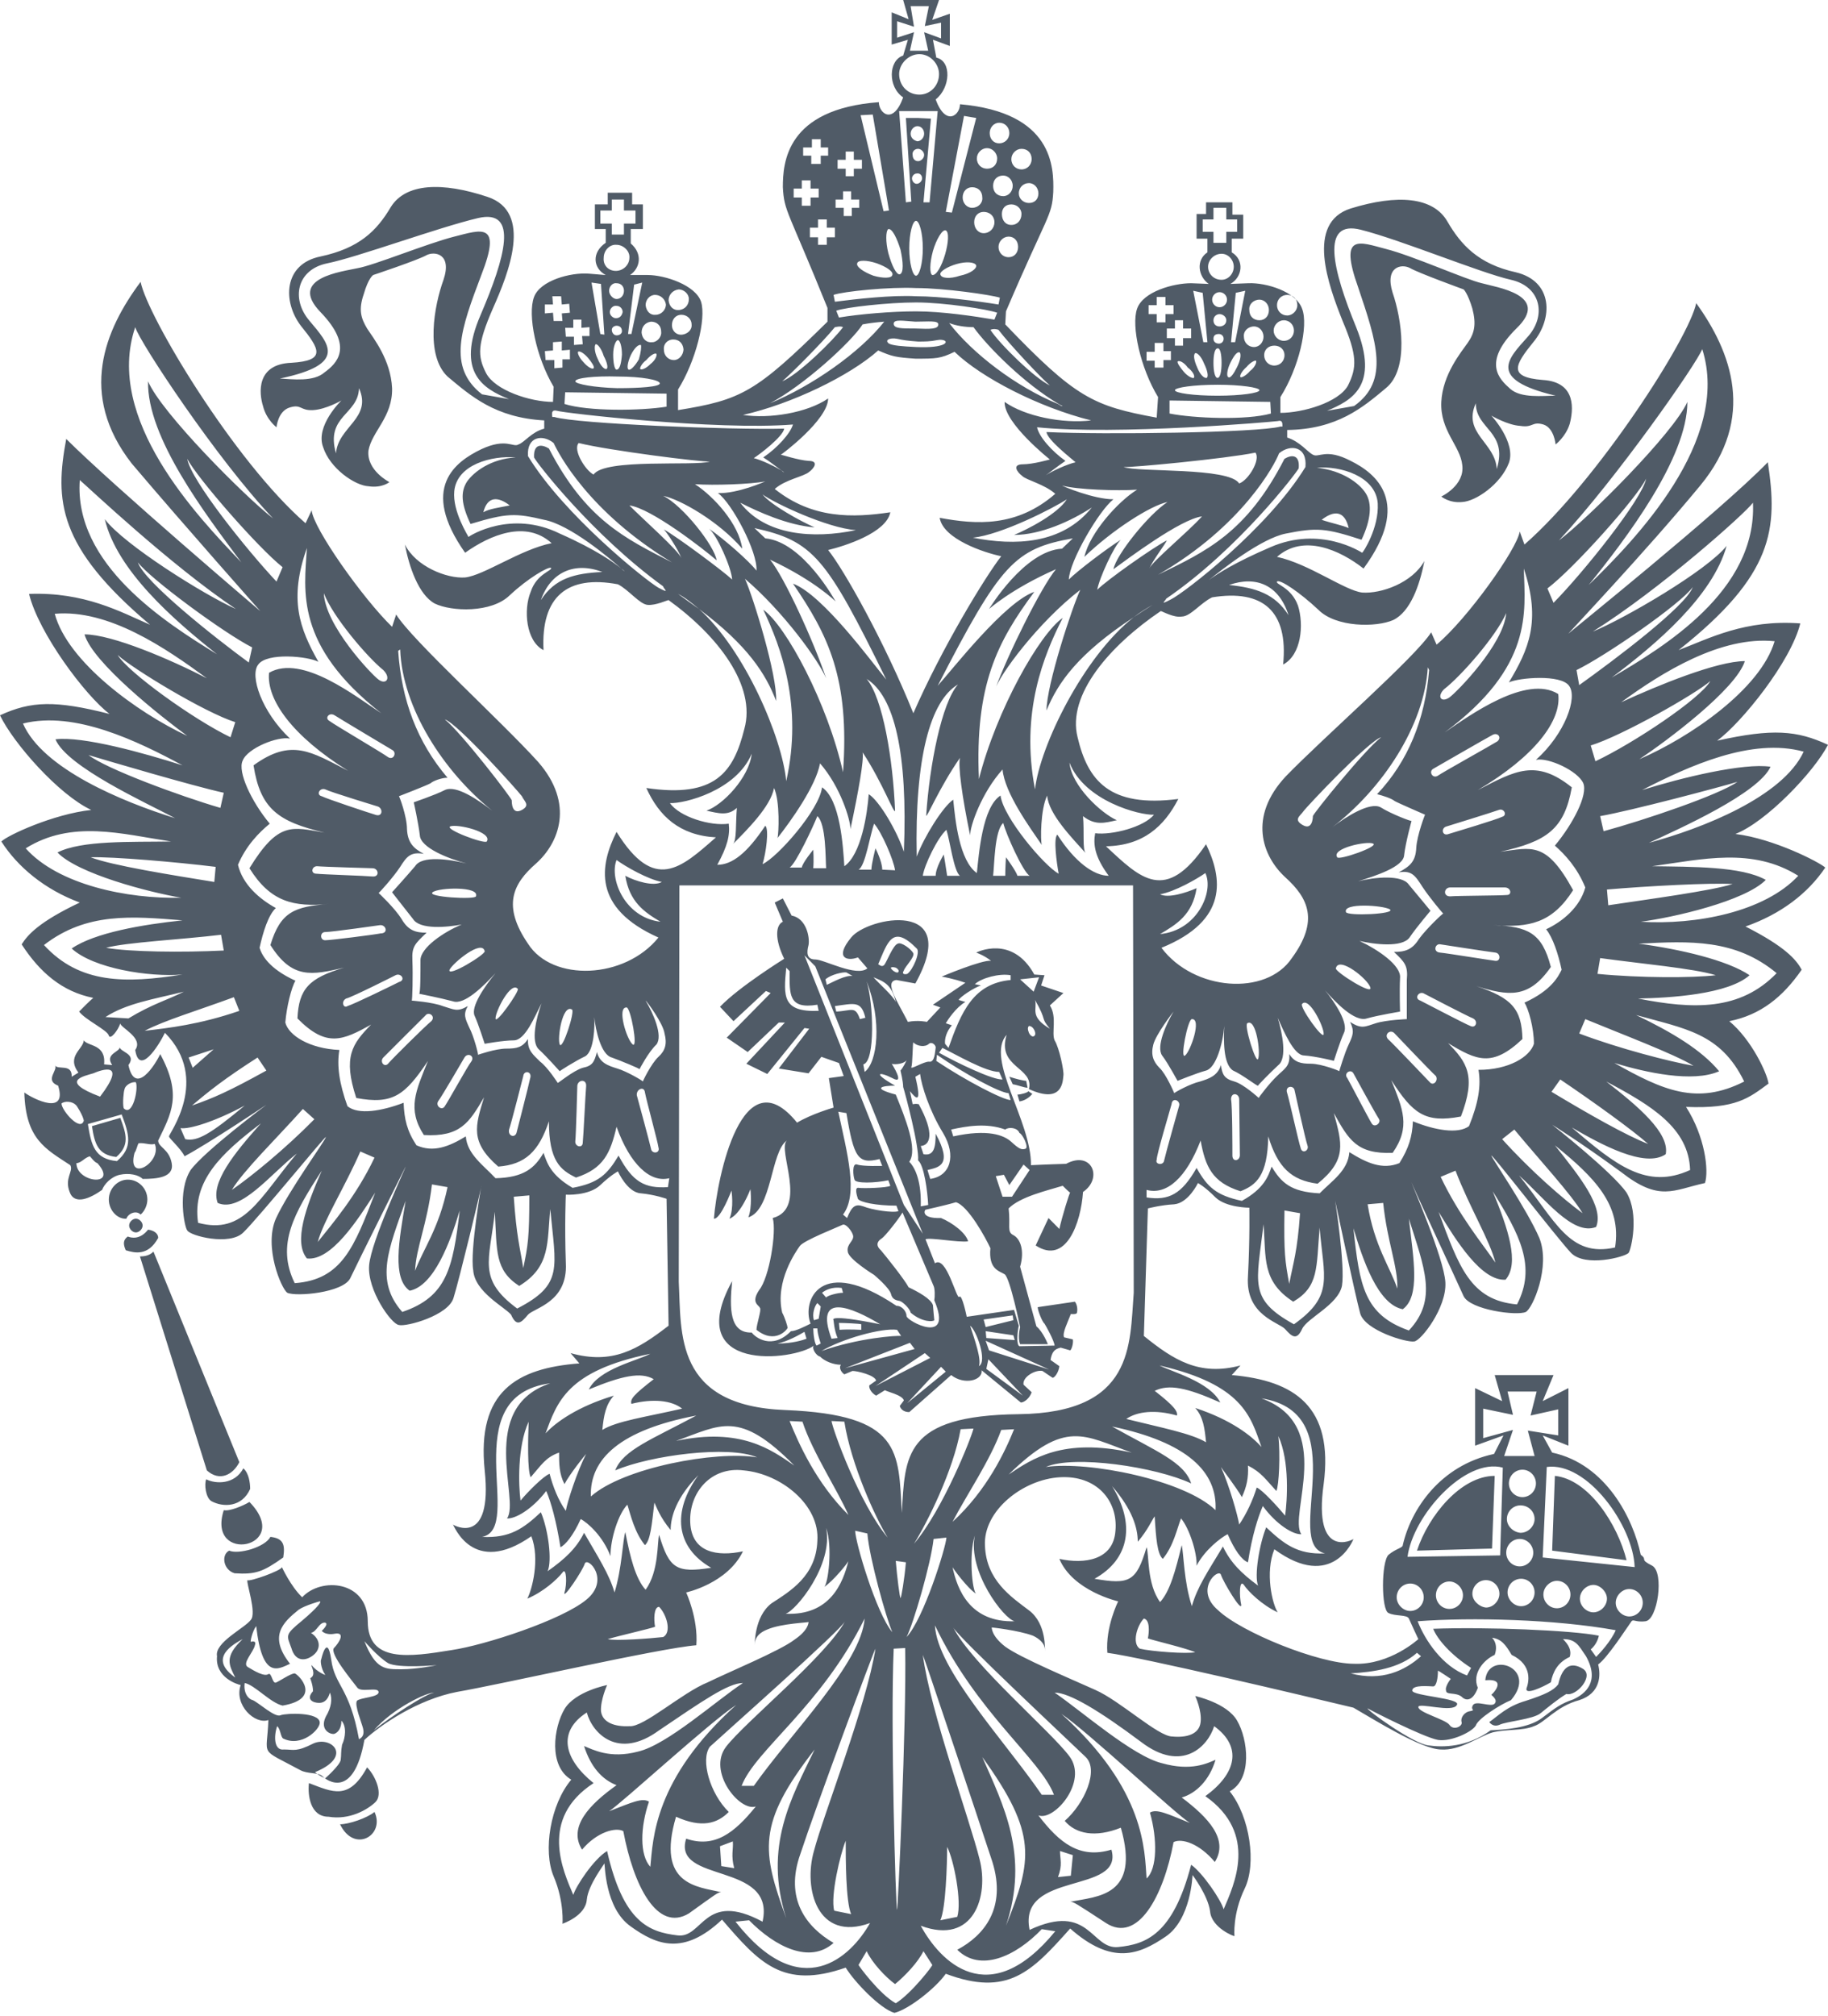 <svg width="39" height="43" viewBox="0 0 39 43" fill="none" xmlns="http://www.w3.org/2000/svg">
<g clip-path="url(#clip0_147_2091)">
<path fill-rule="evenodd" clip-rule="evenodd" d="M5.337 31.753C5.337 31.621 5.308 31.416 5.192 31.314C5.005 31.665 4.601 31.65 4.399 31.548C4.356 31.65 4.385 31.943 4.514 32.016C4.76 32.148 5.163 32.148 5.337 31.753ZM4.774 32.206C4.399 33.376 6.274 33.011 5.322 32.031C5.178 32.118 4.889 32.235 4.774 32.206ZM3.375 26.4C3.375 26.297 3.274 26.239 3.159 26.224C2.986 26.444 2.798 26.4 2.726 26.37C2.625 26.444 2.625 26.531 2.683 26.663C2.87 26.721 3.159 26.795 3.375 26.4ZM2.755 26.136C2.755 26.209 2.827 26.283 2.899 26.283C2.971 26.283 3.043 26.209 3.043 26.136C3.043 26.063 2.971 25.99 2.899 25.99C2.827 25.99 2.755 26.063 2.755 26.136ZM5.106 31.182L3.274 26.692C3.188 26.78 3.072 26.795 2.986 26.795L4.413 31.358C4.688 31.607 4.976 31.446 5.106 31.182ZM4.889 33.069C4.716 33.157 4.76 33.479 5.005 33.552C5.452 33.581 5.611 33.522 6.043 33.215C6.087 32.937 6.043 32.806 5.769 32.776C5.654 32.996 5.091 33.157 4.889 33.069ZM21.894 23.05C21.837 23.05 21.663 23.006 21.534 22.963L21.606 23.123C21.707 23.138 21.851 23.197 21.923 23.197L21.894 23.05ZM33.173 31.475L33.115 33.069L34.702 33.274C34.514 32.513 33.894 31.548 33.173 31.475ZM6.591 38.027C6.562 38.291 6.62 38.744 7.01 38.744C7.457 38.817 7.832 38.598 8.005 38.437C8.178 38.276 8.019 37.881 7.832 37.691C7.442 38.407 7.096 38.217 6.591 38.027ZM7.255 38.905C7.558 39.534 8.221 39.139 7.99 38.642C7.832 38.773 7.442 38.905 7.255 38.905ZM33.764 35.585C33.519 35.438 33.332 35.526 33.245 35.921C33.144 36.053 32.957 36.141 32.553 36.272C32.149 36.389 31.962 36.594 31.774 36.725C31.774 36.725 31.846 36.843 31.99 36.784C32.135 36.711 32.712 36.667 32.87 36.535C33.014 36.418 33.245 36.228 33.418 36.126C33.635 36.184 34.024 35.731 33.764 35.585ZM3 25.902C3.087 25.829 3.144 25.698 3.144 25.581C3.144 25.347 2.957 25.157 2.726 25.157C2.51 25.157 2.322 25.347 2.322 25.581C2.322 25.815 2.51 26.005 2.697 25.99C2.726 25.888 2.899 25.8 3 25.902ZM15.231 25.99C15.375 26.005 15.606 25.39 15.606 25.39C15.606 25.39 15.664 25.771 15.562 25.99C15.808 25.902 16.01 25.361 16.01 25.361C16.01 25.361 16.053 25.741 15.966 25.961C16.471 25.8 16.442 24.557 16.788 24.323C16.572 24.513 17.25 25.771 16.486 25.976C16.572 26.268 16.413 27.248 16.197 27.511C16.01 27.789 16.197 27.833 16.212 27.892C16.255 27.921 16.139 28.242 16.139 28.36C16.543 28.681 16.803 28.345 16.803 28.316C16.803 28.286 16.745 28.096 16.688 27.994C16.529 27.321 16.99 26.678 17.062 26.575C17.135 26.458 17.885 26.166 17.971 26.122C18.043 26.078 18.188 26.268 18.202 26.356C18.216 26.473 18.058 26.531 18.087 26.692C18.101 26.853 18.649 27.189 18.649 27.189C18.649 27.189 18.981 27.467 19.01 27.599C19.038 27.716 19.125 27.731 19.197 27.745C19.255 27.76 19.413 27.906 19.428 27.994C19.688 28.213 19.918 28.184 19.933 28.155C19.933 28.155 19.904 27.862 19.904 27.833C19.861 27.701 19.601 27.555 19.385 27.453C19.312 27.306 18.894 26.78 18.793 26.663C18.663 26.546 18.736 26.458 18.808 26.414C18.88 26.37 19.168 26.005 19.255 25.858L19.918 27.424C19.947 27.482 19.947 27.657 19.933 27.731C20.351 28.71 19.341 28.169 19.341 28.067C19.341 27.979 19.255 27.848 19.125 27.848C17.495 26.751 17.106 27.745 17.293 28.228C17.178 28.286 16.976 28.389 16.875 28.389C16.471 28.798 16.111 28.52 16.038 28.418C15.562 28.433 15.562 27.906 15.62 27.321C14.539 29.296 16.947 29.018 17.365 28.696C17.308 28.74 17.409 28.915 17.495 28.93C17.596 29.032 17.784 29.105 17.942 29.105C17.899 29.149 17.928 29.252 18.014 29.31L18.188 29.237C18.288 29.237 18.663 29.325 18.692 29.442L18.548 29.544C18.534 29.573 18.562 29.691 18.692 29.764L18.88 29.647C18.909 29.676 19.255 29.749 19.284 29.866L19.197 29.983C19.212 30.041 19.269 30.115 19.399 30.115L20.293 29.325C20.567 29.544 20.971 29.442 20.942 29.223L21.779 29.91C21.851 29.91 21.966 29.822 22.01 29.691L21.837 29.53C21.808 29.369 22.082 29.208 22.24 29.237L22.457 29.383C22.5 29.383 22.587 29.266 22.601 29.135L22.413 29.003C22.442 28.828 22.5 28.769 22.63 28.74L22.832 28.798C22.861 28.784 22.904 28.652 22.889 28.564L22.702 28.52C22.659 28.433 22.774 28.213 22.846 28.023C22.846 28.023 22.976 28.038 22.976 27.994C22.99 27.95 22.99 27.833 22.933 27.76L22.139 27.877C22.139 27.95 22.24 28.199 22.284 28.228C22.312 28.272 22.486 28.579 22.5 28.696L21.75 28.71C21.678 28.681 21.707 28.389 21.736 28.272L21.635 27.935L20.625 28.082C20.625 28.082 20.524 27.584 20.466 27.657C20.409 27.731 20.192 26.765 19.947 26.941L19.745 26.429C19.846 26.385 20.438 26.502 20.654 26.473C20.611 26.297 20.322 26.078 20.077 25.976C19.63 25.99 19.731 25.8 19.745 25.8C19.731 25.8 20.149 25.712 20.394 25.639C20.654 25.712 21.029 26.4 21.13 26.619C21.087 27.072 21.317 27.102 21.433 27.175C21.548 27.248 21.764 28.301 21.764 28.301C21.764 28.316 21.707 28.52 21.764 28.667H22.356C22.356 28.667 22.255 28.403 22.111 28.286L21.764 27.014C21.865 26.663 21.764 26.414 21.62 26.341C21.476 26.268 21.562 26.151 21.519 25.771C21.764 25.522 22.341 25.39 22.673 25.288C22.673 25.288 22.817 25.434 22.832 25.434C22.817 25.434 22.659 25.946 22.601 26.209L22.37 25.976L22.096 26.561C22.745 26.985 23.062 26.078 23.106 25.42C23.538 25.127 23.293 24.527 22.745 24.82C22.745 24.82 22.255 24.835 21.995 24.849C22.01 23.913 21.014 22.582 21.476 22.07C21.26 22.772 22.067 22.758 21.952 23.226C22.688 23.562 22.673 23.036 22.688 22.933C22.702 22.846 22.601 22.348 22.5 22.187C22.428 22.026 22.558 21.69 22.399 21.442L22.688 21.178L22.212 21.017L22.284 20.798L22.067 20.783C21.591 19.92 20.827 20.315 20.827 20.315C20.827 20.315 21 20.374 21.144 20.491C20.957 20.462 20.091 20.827 20.091 20.827C20.091 20.827 20.351 20.871 20.596 20.959L19.904 21.427L20.062 21.485L19.774 21.793C19.774 21.793 19.587 21.749 19.37 21.793C19.154 21.368 18.851 20.93 19.125 20.9L19.529 20.974C20.538 19.16 18.505 19.555 18.159 19.994C17.798 20.432 18.072 20.505 18.303 20.418L18.505 20.652C18.274 20.842 17.582 20.462 17.394 20.462C17.207 20.462 17.207 20.315 17.25 20.154C17.279 19.994 17.207 19.584 16.889 19.526L16.702 19.16L16.529 19.248L16.702 19.657C16.543 19.73 16.529 20.037 16.731 20.447C16.731 20.447 15.764 21.047 15.361 21.471L15.649 21.778L16.341 21.134L16.442 21.178L15.505 22.129L15.952 22.436L16.615 21.807H16.745L15.923 22.685L16.37 22.904L17.163 21.924L17.264 21.939L16.615 22.787L17.25 22.89L17.524 22.538L17.899 22.67L18 22.948L17.683 22.992L17.784 23.621C17.784 23.621 17.322 23.752 17.005 23.942C15.836 22.495 15.303 25.098 15.231 25.99ZM16.587 28.652C16.803 28.608 17.034 28.477 17.163 28.403L17.207 28.55C17.135 28.579 16.904 28.652 16.587 28.652ZM21.043 29.193L21.087 28.988L21.822 29.764L21.043 29.193ZM22.385 29.208L21.101 28.798L21.029 28.593L22.385 29.208ZM21.043 28.535L21.029 28.389L21.62 28.477L21.649 28.579L21.043 28.535ZM21.606 28.052L21.62 28.155L21.029 28.301L20.986 28.14L21.606 28.052ZM20.885 29.135C20.942 28.988 20.798 28.579 20.697 28.272C20.827 28.36 21.072 29.032 20.885 29.135ZM17.784 28.155C17.784 28.155 17.798 28.374 17.87 28.535L17.74 28.55C17.365 27.541 18.173 27.877 18.779 28.242C17.625 28.009 17.784 28.155 17.784 28.155ZM18.375 28.242V28.36C18.375 28.36 18.087 28.345 17.913 28.36L17.899 28.213C18.014 28.213 18.346 28.228 18.375 28.242ZM17.957 27.467L17.986 27.57C17.87 27.57 17.654 27.628 17.625 27.672L17.538 27.57C17.611 27.511 17.755 27.438 17.957 27.467ZM17.423 28.696C17.38 28.667 17.351 28.447 17.351 28.33H17.438C17.438 28.447 17.51 28.652 17.51 28.652L17.423 28.696ZM17.466 28.125L17.365 28.155C17.322 28.023 17.38 27.848 17.438 27.789L17.51 27.862L17.466 28.125ZM17.524 28.813C17.971 28.55 18.808 28.316 19.139 28.36L19.226 28.491C19.139 28.477 18.303 28.535 17.524 28.813ZM18.029 29.179L19.413 28.637L19.514 28.769L18.029 29.179ZM18.678 29.559L19.731 28.857L19.846 28.959L18.678 29.559ZM20.178 29.252L19.356 29.924L20.077 29.149L20.178 29.252ZM22.053 22.1C22.024 22.114 21.981 22.085 21.952 22.026C21.923 21.953 21.923 21.91 21.952 21.88C21.995 21.88 22.038 21.91 22.067 21.968C22.096 22.026 22.096 22.085 22.053 22.1ZM22.399 21.939C21.952 21.675 22.139 21.515 22.082 21.325C22.356 21.807 22.183 21.675 22.399 21.939ZM22.168 20.842L22.053 21.149L21.764 20.886L22.168 20.842ZM21.591 25.522H21.389L21.245 25.083L21.418 25.054L21.534 25.273L21.837 24.835L21.966 24.952L21.591 25.522ZM21.75 24.162C21.822 24.191 21.952 24.469 21.88 24.498C21.793 24.528 21.736 24.498 21.577 24.352C21.418 24.206 21.072 24.074 20.337 24.235L20.293 24.089C20.625 24.016 21.043 23.942 21.447 24.089C21.519 24.03 21.707 24.045 21.75 24.162ZM20.178 21.822C20.221 21.749 20.394 21.485 20.596 21.368L20.452 21.325C20.495 21.251 20.784 21.061 20.928 21.017L20.798 20.988C20.942 20.857 21.317 20.754 21.562 20.798V20.9C20.769 20.974 20.51 21.573 20.236 22.348L20.163 22.261C20.149 22.158 20.192 21.997 20.308 21.866L20.178 21.822ZM20.106 22.348C20.409 22.495 21.029 22.86 21.317 22.86L21.389 23.021C21.188 23.036 20.423 22.67 20.034 22.451L20.106 22.348ZM19.99 22.495C20.582 22.904 21.317 23.299 21.519 23.314L21.562 23.46C21.404 23.46 20.611 23.05 19.976 22.626L19.99 22.495ZM19.486 22.231C19.572 22.319 19.745 22.334 19.817 22.261C19.889 22.202 19.976 22.304 19.962 22.348C19.947 22.421 19.947 22.67 19.817 22.641C19.702 22.641 19.428 22.816 19.442 22.758C19.471 22.714 19.471 22.217 19.486 22.231ZM19.529 22.963L19.63 22.904C19.659 23.153 19.832 23.694 20.12 24.162C20.409 24.645 20.279 25.083 19.846 25.142L19.788 24.952C20.019 24.893 20.337 24.864 19.962 24.177C19.962 24.454 19.933 24.659 19.702 24.615L19.644 24.44C19.846 24.425 19.947 24.177 19.601 23.548C19.514 23.533 19.514 23.548 19.471 23.548L19.413 23.27C19.543 23.431 19.673 23.562 19.529 22.963ZM19.269 23.182C19.312 23.314 19.615 24.454 19.587 24.747C19.716 24.849 19.788 25.405 19.803 25.698L19.644 25.727C19.659 25.23 19.543 24.922 19.399 24.776C19.587 24.513 19.312 23.84 19.111 23.343C18.562 23.197 18.851 23.153 19.096 23.153C18.606 22.875 18.75 22.846 19.038 22.992C19.327 23.153 19.024 22.685 19.024 22.685C19.024 22.699 19.255 22.714 19.341 22.612C19.269 22.772 19.212 22.831 19.212 22.831C19.212 22.831 19.269 23.065 19.269 23.182ZM19.067 20.71C19.024 20.681 18.995 20.637 19.01 20.637C19.01 20.622 19.067 20.622 19.111 20.637C19.168 20.666 19.183 20.71 19.168 20.725C19.154 20.754 19.111 20.739 19.067 20.71ZM19.558 20.228C19.644 20.301 19.471 20.696 19.356 20.769C19.312 20.783 19.226 20.783 19.284 20.696C19.312 20.608 19.514 20.418 19.486 20.33C19.442 20.242 19.226 20.081 19.154 20.125C19.053 20.154 18.923 20.505 18.865 20.579C18.808 20.637 18.75 20.564 18.736 20.564C18.938 20.096 19.038 19.701 19.558 20.228ZM19.111 21.368C19.038 21.222 18.764 20.988 18.635 20.842C18.851 20.93 19.024 20.988 19.111 21.368ZM18.49 20.93C18.822 21.778 18.721 22.655 18.447 22.86L18.418 22.699C18.678 22.641 18.635 21.383 18.49 20.93ZM18.462 21.705L18.346 21.734C18.245 21.442 18.173 21.558 17.841 21.573L17.812 21.456C18.231 21.398 18.375 21.339 18.462 21.705ZM18.058 20.739L18.188 20.813C18.029 20.798 17.798 20.93 17.639 21.003L17.611 20.886C17.726 20.783 17.986 20.725 18.058 20.739ZM16.774 20.637L16.846 20.71C16.846 21.207 16.817 21.529 17.438 21.427L17.466 21.558C16.688 21.588 16.716 21.251 16.774 20.637ZM17.163 20.374L17.394 20.608L19.688 26.312L19.284 25.698L17.163 20.374ZM18.058 23.738C18.216 24.688 18.303 24.835 18.764 24.718L18.822 24.864C18.822 24.864 18.418 24.879 18.288 24.835C18.173 24.791 18.202 25.083 18.231 25.157C18.245 25.244 18.678 25.23 18.952 25.171L18.995 25.288C18.938 25.332 18.418 25.347 18.317 25.332C18.231 25.317 18.274 25.478 18.303 25.566C18.346 25.639 18.692 25.712 19.125 25.712L19.168 25.829C19.053 25.873 18.591 25.8 18.418 25.727C18.245 25.668 18.173 25.727 18.072 25.976L17.986 25.902C18.317 25.464 18.072 24.586 17.885 23.709L18.058 23.738ZM39 15.884C38.337 15.576 37.817 15.533 36.635 15.796C37.154 15.416 38.207 14.114 38.409 13.295C37.226 13.207 36.462 13.617 35.812 13.865C37.846 12.257 37.933 11.277 37.716 9.858C36.678 10.925 33.447 13.514 33.462 13.514C33.447 13.514 35.091 11.788 36.274 10.355C37.471 8.907 36.938 7.503 36.188 6.465C36.043 7.196 34.096 10.238 32.524 11.613L32.423 11.335C32.365 11.715 31.298 13.207 30.649 13.748L30.534 13.485C30.202 14.012 28.255 15.708 27.433 16.556C26.625 17.419 26.928 18.253 27.418 18.706C27.923 19.16 28.139 19.642 27.562 20.432C27.014 21.251 25.471 21.134 24.779 20.213C26.221 19.628 26.077 18.721 25.731 18.004C24.865 19.277 24.332 18.736 23.596 18.048C24.389 18.034 24.837 17.624 25.139 17.039C23.668 17.229 23.207 16.644 22.99 15.723C22.76 14.816 23.683 13.763 24.764 13.032C24.793 13.032 25.038 13.178 25.212 13.149C25.399 13.149 25.615 12.856 25.861 12.739C26.942 12.564 27.49 13.032 27.375 14.172C27.764 13.968 27.822 13.324 27.692 12.915C27.548 12.52 27.202 12.461 27.245 12.403C27.303 12.344 27.736 12.637 28.125 13.002C28.5 13.383 29.365 13.383 29.726 13.222C30.087 13.046 30.288 12.491 30.389 11.964C30.13 12.432 29.466 12.666 29.062 12.637C28.688 12.593 27.923 12.022 27.245 11.876C27.808 11.379 28.587 11.73 29.091 12.125C30.13 10.706 29.351 10.092 28.817 9.829C28.284 9.551 28.139 9.77 28.01 9.697C27.894 9.638 27.736 9.419 27.462 9.331V9.17C28.529 9.156 29.077 8.688 29.567 8.278C30.072 7.869 29.899 6.786 29.712 6.245C29.538 5.689 29.899 5.616 30.087 5.719C30.26 5.821 31.226 6.172 31.226 6.172C31.226 6.172 31.312 6.245 31.413 6.582C31.5 6.918 31.457 7.108 31.312 7.313C31.168 7.518 30.779 7.986 30.75 8.571C30.721 9.185 31.154 9.507 31.197 9.916C31.255 10.355 30.75 10.589 30.75 10.589C30.75 10.589 30.923 10.735 31.197 10.706C31.486 10.691 32.019 10.326 32.192 9.872C32.351 9.434 31.817 8.863 31.817 8.863C31.817 8.863 32.163 9.068 32.438 9.083C32.712 9.127 32.683 8.98 32.928 9.053C33.159 9.127 33.188 9.478 33.188 9.478C33.188 9.478 33.404 9.317 33.49 9.039C33.562 8.761 33.649 8.147 32.913 8.103C32.163 8.044 32.322 7.781 32.712 7.298C33.13 6.801 33.144 5.997 32.337 5.806C31.543 5.631 31.168 5.221 30.88 4.724C30.577 4.198 29.812 4.139 28.817 4.446C27.851 4.753 28.341 6.084 28.644 6.845C28.962 7.591 28.947 7.839 28.76 8.22C28.558 8.585 27.793 8.805 27.317 8.805V8.468C27.707 7.854 27.923 6.947 27.779 6.582C27.649 6.216 27.014 6.026 26.639 6.04C26.25 6.055 26.25 6.055 26.25 6.055C26.51 5.909 26.553 5.543 26.279 5.382V5.09H26.524V4.578H26.293V4.315H25.731V4.563H25.529V5.09H25.76V5.382C25.514 5.543 25.558 5.894 25.788 6.055C25.788 6.055 25.788 6.055 25.413 6.04C25.038 6.04 24.389 6.216 24.26 6.582C24.13 6.947 24.332 7.854 24.707 8.468L24.678 8.907C23.322 8.659 22.947 8.483 21.447 6.918L21.462 6.64C22.356 4.549 22.442 4.622 22.471 4.095C22.486 3.569 22.471 2.399 20.481 2.223C20.481 2.457 20.178 2.706 19.962 2.121C20.279 1.872 20.308 1.302 19.976 1.229L19.904 0.848L20.264 0.98V0.293L19.889 0.424L20.034 0H19.269L19.385 0.41L19.024 0.263V0.951L19.37 0.848L19.269 1.185C18.952 1.287 18.938 1.857 19.269 2.077C19.053 2.677 18.75 2.413 18.75 2.179C16.774 2.326 16.702 3.466 16.702 3.993C16.731 4.519 16.803 4.461 17.654 6.567V6.86C16.125 8.366 15.822 8.527 14.466 8.746V8.307C14.841 7.708 15.072 6.801 14.957 6.435C14.841 6.084 14.192 5.865 13.817 5.865C13.442 5.865 13.442 5.865 13.442 5.865C13.659 5.719 13.716 5.412 13.457 5.192V4.885H13.716V4.359H13.486V4.11H12.966V4.359H12.692V4.885H12.923V5.178C12.62 5.382 12.649 5.719 12.923 5.865C12.923 5.865 12.894 5.865 12.562 5.836C12.173 5.806 11.524 5.982 11.394 6.333C11.25 6.713 11.438 7.62 11.812 8.249L11.798 8.571C11.308 8.571 10.558 8.322 10.37 7.956C10.183 7.591 10.183 7.342 10.514 6.582C10.846 5.836 11.38 4.519 10.399 4.198C9.433 3.876 8.654 3.905 8.337 4.417C8.034 4.929 7.659 5.295 6.837 5.47C6.043 5.631 6.029 6.435 6.418 6.947C6.822 7.445 6.966 7.693 6.216 7.737C5.466 7.766 5.524 8.381 5.611 8.659C5.683 8.951 5.899 9.112 5.899 9.112C5.899 9.112 5.928 8.761 6.188 8.688C6.433 8.615 6.404 8.761 6.678 8.746C6.952 8.732 7.284 8.541 7.284 8.541C7.284 8.541 6.721 9.083 6.894 9.536C7.038 9.989 7.572 10.355 7.861 10.37C8.149 10.414 8.308 10.282 8.308 10.282C8.308 10.282 7.817 10.033 7.861 9.609C7.933 9.2 8.38 8.893 8.365 8.278C8.337 7.679 7.976 7.225 7.832 7.006C7.702 6.786 7.644 6.611 7.76 6.274C7.861 5.923 7.962 5.865 7.962 5.865C7.962 5.865 8.928 5.543 9.101 5.441C9.274 5.353 9.649 5.412 9.462 5.967C9.26 6.523 9.072 7.576 9.548 8.03C10.039 8.439 10.558 8.907 11.611 8.966V9.141C11.336 9.214 11.192 9.434 11.062 9.478C10.947 9.551 10.803 9.331 10.269 9.58C9.721 9.843 8.942 10.399 9.923 11.788C10.457 11.408 11.221 11.086 11.769 11.584C11.106 11.715 10.327 12.271 9.923 12.315C9.534 12.344 8.87 12.081 8.639 11.613C8.726 12.081 8.928 12.681 9.274 12.871C9.635 13.046 10.486 13.075 10.875 12.695C11.264 12.33 11.697 12.081 11.755 12.11C11.798 12.169 11.452 12.227 11.322 12.622C11.164 13.002 11.221 13.675 11.596 13.865C11.539 12.725 12.101 12.257 13.183 12.461C13.414 12.578 13.644 12.885 13.817 12.9C13.99 12.915 14.236 12.798 14.264 12.798C15.317 13.558 16.139 14.626 15.88 15.547C15.649 16.469 15.26 17.024 13.789 16.805C14.062 17.405 14.495 17.814 15.274 17.858C14.524 18.516 13.961 19.043 13.154 17.741C12.793 18.458 12.635 19.365 14.048 19.994C13.327 20.886 11.784 20.944 11.264 20.125C10.716 19.321 10.933 18.853 11.438 18.414C11.928 17.975 12.26 17.142 11.481 16.249C10.688 15.372 8.784 13.646 8.452 13.105L8.365 13.368C7.745 12.768 6.678 11.262 6.649 10.882L6.519 11.159C4.99 9.829 3.144 6.743 3 6.011C2.236 7.035 1.659 8.41 2.812 9.887C3.966 11.247 5.553 13.032 5.553 13.032C5.567 13.046 2.438 10.384 1.413 9.361C1.168 10.677 1.226 11.657 3.202 13.324C2.567 13.046 1.803 12.622 0.62 12.666C0.822 13.5 1.817 14.831 2.337 15.226C1.183 14.933 0.663 14.948 0 15.255C0.288 15.854 1.255 16.951 1.947 17.273C1.139 17.361 0.159 17.814 0.029 17.946C0.375 18.487 0.952 18.97 1.702 19.248C0.837 19.657 0.591 19.935 0.462 20.14C0.851 20.739 1.327 21.149 1.99 21.281C1.889 21.368 1.788 21.471 1.688 21.573C1.817 21.749 2.293 21.968 2.322 22.085C2.351 22.187 2.524 21.968 2.567 21.822C2.553 21.91 3.072 22.129 2.885 22.392C2.971 22.948 3.375 22.319 3.519 22.026C4.5 23.021 3.591 24.191 3.606 24.235C3.606 24.279 3.851 24.484 3.938 24.659C4.457 24.381 5.683 23.562 5.683 23.562C5.683 23.562 4.37 24.542 4.067 24.952C3.779 25.405 3.938 26.18 3.995 26.239C4.053 26.356 4.904 26.575 5.192 26.283C5.51 25.976 6.966 24.191 6.952 24.25C6.952 24.308 6.159 25.39 5.885 25.99C5.625 26.59 6 27.482 6.13 27.57C6.317 27.657 7.312 27.57 7.471 27.263C7.615 26.955 8.654 24.879 8.654 24.879C8.668 24.879 7.918 26.458 7.875 26.985C7.832 27.511 8.351 28.242 8.51 28.257C8.668 28.301 9.577 28.052 9.678 27.672C9.793 27.306 10.284 25.288 10.269 25.288C10.269 25.288 10.024 26.678 10.096 27.087C10.125 27.555 10.774 27.877 10.904 28.038C11.019 28.301 11.12 28.213 11.264 28.038C11.394 27.892 12.115 27.774 12.072 26.941C12.043 26.107 12.072 25.478 12.072 25.478C12.072 25.478 12.562 25.508 12.808 25.273C13.039 25.054 13.183 24.981 13.183 24.981C13.183 24.981 13.385 25.434 13.673 25.449C13.976 25.478 14.221 25.566 14.221 25.566L14.264 28.272C13.601 28.784 13.067 29.105 12.173 28.857L12.361 29.076C11.019 29.179 10.168 29.676 10.341 31.358C10.514 32.996 9.678 32.528 9.663 32.513C9.678 32.513 10.082 33.639 11.336 32.762C11.524 33.245 11.351 33.903 11.25 34.093C11.596 33.947 11.885 33.683 12 33.537C12.086 33.405 12.101 33.786 12.043 33.961C12 34.137 12.433 33.493 12.476 33.347C12.534 33.186 13.024 33.683 12.519 34.108C12 34.546 10.341 35.087 9.635 35.19C8.74 35.336 7.846 35.468 7.846 34.575C7.846 33.713 6.851 33.625 6.447 34.064C6.202 33.83 6.014 33.42 6.014 33.42C6.014 33.493 5.308 33.742 5.279 33.698C5.25 33.757 5.481 34.4 5.351 34.546C5.221 34.722 4.572 35.029 4.63 35.321C4.587 35.775 5.062 35.921 5.135 35.936C4.99 36.36 5.438 36.784 5.726 36.682C5.697 37.486 5.51 37.267 6.404 37.749C6.562 37.837 6.793 37.793 6.88 37.881C6.966 37.969 7.543 38.393 7.774 37.106C8.12 36.784 8.913 36.243 9.75 36.082C10.688 35.921 14.091 35.146 14.856 35.087C14.899 34.517 14.639 33.961 14.639 33.961C14.639 33.961 15.519 33.771 15.851 33.084C15.303 33.201 14.755 33.113 14.726 32.469C14.697 31.826 15.173 31.27 15.865 31.358C16.673 31.431 17.495 32.104 17.438 32.864C17.409 33.61 16.861 33.932 16.457 34.195C16.082 34.488 16.111 35.073 16.096 35.073C16.111 35.073 16.067 34.868 16.37 34.751C16.673 34.619 17.25 34.605 17.25 34.59C17.25 34.605 17.25 34.766 16.947 34.97C16.644 35.204 15.548 35.658 15.101 35.877C14.553 36.097 13.731 36.843 13.428 36.813C13.125 36.828 12.851 36.74 12.822 36.492C12.808 36.258 12.952 35.936 12.952 35.936C12.952 35.936 12.274 36.067 12.043 36.448C11.812 36.843 11.697 37.662 12.188 37.954C11.74 38.481 11.582 39.475 11.812 40.016C12.043 40.557 12 41.04 12 41.026C12 41.026 12.49 40.865 12.519 40.514C12.548 40.192 12.909 39.738 12.894 39.738C12.909 39.738 12.894 40.689 13.457 41.084C14.005 41.479 14.582 41.713 15.404 40.938C16.197 41.859 16.702 42.43 18.043 41.962C18.231 42.269 18.779 42.839 19.082 42.927C19.385 42.854 19.962 42.4 20.178 42.093C21.505 42.59 22.01 42.049 22.832 41.128C23.726 41.918 24.303 41.684 24.865 41.303C25.413 40.938 25.442 39.987 25.442 39.987C25.442 39.987 25.774 40.426 25.817 40.762C25.846 41.113 26.337 41.303 26.337 41.289C26.337 41.289 26.293 40.821 26.553 40.28C26.812 39.753 26.668 38.744 26.236 38.203C26.726 37.94 26.625 37.091 26.394 36.696C26.178 36.316 25.5 36.17 25.5 36.17C25.5 36.17 25.644 36.477 25.615 36.725C25.587 36.989 25.312 37.062 25.01 37.033C24.707 37.033 23.899 36.272 23.365 36.038C22.846 35.804 21.764 35.351 21.447 35.117C21.144 34.883 21.159 34.707 21.159 34.707C21.159 34.707 21.721 34.766 22.038 34.883C22.341 35.029 22.284 35.204 22.298 35.204C22.284 35.204 22.341 34.634 21.952 34.342C21.562 34.049 21.043 33.698 21.014 32.967C20.971 32.221 21.822 31.548 22.615 31.504C23.394 31.46 23.856 32.001 23.798 32.645C23.755 33.274 23.135 33.362 22.601 33.245C22.889 33.932 23.856 34.151 23.856 34.151C23.856 34.151 23.582 34.693 23.625 35.248C24.389 35.351 27.779 36.155 28.875 36.418C29.308 36.667 30.303 37.296 30.736 37.31C31.154 37.34 31.543 37.033 31.846 36.945C32.149 36.872 32.481 36.916 32.726 36.813C32.957 36.74 33.202 36.389 33.692 36.258C34.154 36.111 34.154 35.716 34.096 35.497C34.298 35.351 34.702 34.722 34.788 34.605C34.846 34.502 34.861 34.605 35.106 34.575C35.365 34.546 35.51 33.537 35.25 33.391C34.962 33.245 35.163 33.274 35.005 33.157C34.846 32.396 34.269 31.226 33.115 30.978L32.913 30.612L33.462 30.831V29.603L32.913 29.881L33.144 29.325H31.889L32.048 29.881L31.471 29.603V30.831L32.077 30.612L31.875 31.007C30.721 31.255 30.101 32.191 29.928 32.952C29.928 33.011 29.784 33.025 29.625 33.157C29.466 33.303 29.466 34.342 29.625 34.4C29.769 34.473 30.014 34.429 30.058 34.517C30.101 34.619 30.26 34.956 30.26 34.956C30.26 34.956 29.654 35.512 28.889 35.482C28.139 35.482 26.481 34.809 25.99 34.342C25.471 33.903 25.99 33.435 26.048 33.581C26.091 33.727 26.495 34.4 26.481 34.224C26.438 34.034 26.438 33.669 26.538 33.8C26.625 33.932 26.913 34.224 27.26 34.385C27.144 34.21 26.986 33.537 27.188 33.04C28.428 33.947 28.875 32.835 28.875 32.82C28.875 32.835 28.01 33.288 28.24 31.65C28.457 29.998 27.62 29.442 26.279 29.325L26.466 29.12C25.587 29.354 25.038 29.003 24.404 28.491L24.49 25.771C24.49 25.771 24.764 25.698 25.053 25.683C25.356 25.654 25.558 25.23 25.558 25.23C25.558 25.23 25.702 25.303 25.933 25.537C26.163 25.756 26.654 25.756 26.654 25.756C26.654 25.756 26.668 26.4 26.625 27.219C26.567 28.052 27.288 28.199 27.418 28.345C27.562 28.506 27.663 28.593 27.779 28.345C27.88 28.111 28.543 27.833 28.63 27.424C28.702 26.999 28.486 25.61 28.486 25.61C28.486 25.61 28.918 27.643 29.019 28.009C29.12 28.374 30.014 28.637 30.173 28.608C30.317 28.593 30.865 27.892 30.837 27.35C30.808 26.824 30.101 25.215 30.115 25.215C30.101 25.215 31.082 27.321 31.226 27.643C31.37 27.935 32.365 28.067 32.553 27.979C32.697 27.906 33.087 27.014 32.841 26.4C32.582 25.8 31.832 24.703 31.817 24.645C31.817 24.586 33.216 26.4 33.519 26.721C33.822 27.029 34.659 26.809 34.745 26.721C34.803 26.648 34.976 25.888 34.702 25.434C34.399 24.996 33.115 23.986 33.115 23.986C33.115 23.986 33.707 24.352 34.587 24.996C35.409 25.639 35.697 25.376 36.375 25.23C36.462 24.966 36.375 24.235 35.971 23.606C37.038 23.65 37.312 23.416 37.731 23.109C37.702 22.89 37.37 22.173 36.894 21.778C37.558 21.646 38.034 21.266 38.438 20.681C38.322 20.462 38.077 20.184 37.24 19.759C37.99 19.496 38.567 19.058 38.942 18.502C38.812 18.385 37.846 17.887 37.024 17.785C37.673 17.536 38.697 16.469 39 15.884ZM31.933 10.004C31.904 9.434 31.197 9.244 31.486 8.6C31.486 9.156 32.178 9.2 31.933 10.004ZM28.933 6.977C28.428 5.748 28.168 4.68 29.034 4.9C29.899 5.119 31.587 5.821 32.236 5.967C32.885 6.114 33 6.743 32.582 7.196C32.178 7.649 31.716 8.088 33.188 8.439C32.913 8.439 32.452 8.498 32.221 8.293C31.99 8.088 31.615 7.737 32.351 7.006C33.101 6.289 31.918 6.128 31.615 6.04C31.284 5.967 30.144 5.455 29.567 5.309C29.005 5.163 28.558 4.958 28.976 6.128C29.365 7.284 29.654 8.117 28.889 8.659L28.312 8.761C28.832 8.541 29.438 8.234 28.933 6.977ZM7.168 9.668C6.938 8.863 7.644 8.849 7.659 8.278C7.947 8.922 7.212 9.097 7.168 9.668ZM10.284 8.41C9.534 7.825 9.837 7.006 10.269 5.865C10.716 4.724 10.269 4.9 9.692 5.046C9.115 5.192 7.976 5.66 7.63 5.719C7.312 5.792 6.13 5.923 6.837 6.655C7.558 7.401 7.183 7.752 6.923 7.942C6.692 8.147 6.245 8.088 5.971 8.073C7.442 7.766 7.01 7.328 6.606 6.845C6.202 6.377 6.332 5.748 6.981 5.616C7.63 5.485 9.332 4.856 10.197 4.651C11.077 4.446 10.774 5.499 10.255 6.713C9.721 7.942 10.312 8.293 10.861 8.512L10.284 8.41ZM13.154 18.341C13.356 18.487 13.817 18.75 14.12 18.809C13.947 18.911 13.558 18.794 13.341 18.677C13.428 19.233 13.745 19.452 14.091 19.657C13.327 19.569 12.995 18.736 13.154 18.341ZM13.37 21.485C13.457 21.5 13.615 22.363 13.5 22.275C13.37 22.173 13.154 21.471 13.37 21.485ZM12.202 21.529C12.274 21.558 12 22.407 11.942 22.275C11.885 22.143 12 21.412 12.202 21.529ZM11.048 21.09C11.077 21.149 10.572 21.866 10.572 21.719C10.572 21.558 10.904 20.915 11.048 21.09ZM11.135 16.981C11.178 17.083 11.322 17.171 11.135 17.273C10.918 17.39 10.918 17.112 10.918 17.068C10.918 17.024 9.851 15.635 9.49 15.342C9.764 15.43 11.048 16.864 11.135 16.981ZM8.683 17.683C8.683 17.405 8.51 16.951 8.51 16.981C8.51 16.981 9.115 16.747 9.188 16.703C9.231 16.659 9.418 16.586 9.548 16.586C8.899 15.825 8.567 14.933 8.495 13.88L8.538 13.851C8.582 15.094 9.462 16.454 10.5 17.288C10.211 17.068 9.736 16.732 9.49 16.849C9.26 16.966 8.812 17.112 8.827 17.112C8.827 17.098 8.928 17.566 8.957 17.814C8.971 18.078 9.562 18.312 9.952 18.414C9.591 18.326 9 18.238 8.856 18.473C8.683 18.677 8.365 19.028 8.365 19.028C8.351 19.014 8.639 19.379 8.812 19.599C8.957 19.833 9.548 19.774 9.851 19.716C9.462 19.877 8.971 20.213 8.971 20.476C8.971 20.739 8.971 21.193 8.942 21.193C8.942 21.193 9.389 21.281 9.663 21.354C9.909 21.442 10.327 21.017 10.572 20.754C10.341 21.032 10.039 21.471 10.125 21.661C10.211 21.851 10.341 22.261 10.341 22.261C10.327 22.261 10.745 22.187 10.961 22.187C11.207 22.187 11.409 21.675 11.553 21.398C11.438 21.719 11.322 22.217 11.495 22.378C11.668 22.538 11.942 22.846 11.942 22.846C11.928 22.846 12.274 22.626 12.49 22.524C12.678 22.407 12.692 21.866 12.678 21.69C12.707 21.968 12.822 22.495 13.053 22.553C13.255 22.626 13.644 22.787 13.644 22.802C13.644 22.802 13.832 22.436 14.005 22.275C14.149 22.085 13.933 21.602 13.774 21.339C13.789 21.339 14.149 21.822 14.178 22.041C14.236 22.261 14.192 22.407 14.048 22.538C13.889 22.685 13.702 23.08 13.716 23.065C13.716 23.05 13.37 22.846 13.168 22.787C12.981 22.729 12.793 22.67 12.736 22.436C12.678 22.641 12.649 22.729 12.433 22.772C12.231 22.831 11.899 23.109 11.899 23.094C11.899 23.094 11.683 22.758 11.524 22.641C11.38 22.495 11.25 22.407 11.264 22.158C11.149 22.334 11.034 22.363 10.803 22.363C10.572 22.363 10.197 22.495 10.197 22.495C10.211 22.495 10.111 22.1 10.01 21.91C9.923 21.719 9.88 21.632 9.981 21.456C9.75 21.588 9.692 21.529 9.447 21.456C9.216 21.368 8.769 21.339 8.784 21.339C8.798 21.339 8.812 20.798 8.798 20.476C8.784 20.184 8.856 20.125 9.101 19.891C8.87 19.891 8.712 19.847 8.567 19.599C8.423 19.365 8.077 19.043 8.077 19.043C8.077 19.058 8.394 18.706 8.538 18.487C8.683 18.253 8.769 18.165 9.043 18.209C8.812 18.092 8.697 17.96 8.683 17.683ZM10.341 20.286C10.356 20.359 9.534 20.857 9.591 20.681C9.663 20.535 10.284 20.023 10.341 20.286ZM9.231 19.028C9.361 18.926 10.24 18.897 10.154 19.116C10.139 19.189 9.087 19.131 9.231 19.028ZM9.606 17.624C9.75 17.566 10.514 17.741 10.385 17.946C10.327 18.004 9.476 17.683 9.606 17.624ZM13.889 24.498C13.861 24.367 13.586 23.358 13.586 23.358C13.572 23.226 13.745 23.153 13.76 23.299C13.789 23.46 14.034 24.352 14.048 24.469C14.091 24.601 13.904 24.615 13.889 24.498ZM12.505 23.167C12.49 23.328 12.447 24.25 12.433 24.367C12.433 24.498 12.26 24.454 12.274 24.337C12.289 24.22 12.317 23.153 12.317 23.153C12.332 23.021 12.519 23.006 12.505 23.167ZM11.308 23.006C11.279 23.153 11.048 24.045 11.019 24.162C10.976 24.279 10.832 24.22 10.861 24.089C10.904 23.972 11.164 22.948 11.164 22.948C11.178 22.816 11.365 22.846 11.308 23.006ZM10.053 22.641C9.981 22.729 9.562 23.489 9.49 23.591C9.433 23.694 9.288 23.591 9.346 23.489C9.433 23.372 9.909 22.553 9.909 22.553C9.981 22.436 10.139 22.524 10.053 22.641ZM7.947 18.692C7.788 18.677 6.88 18.648 6.75 18.633C6.62 18.633 6.649 18.473 6.764 18.473C6.894 18.487 7.947 18.516 7.947 18.516C8.077 18.516 8.106 18.706 7.947 18.692ZM6.865 16.981C6.736 16.951 6.822 16.791 6.938 16.834C7.053 16.893 8.062 17.2 8.062 17.2C8.178 17.244 8.163 17.434 8.005 17.375C7.861 17.332 6.981 17.039 6.865 16.981ZM8.106 19.73C8.236 19.716 8.293 19.906 8.12 19.906C7.976 19.935 7.053 20.052 6.938 20.052C6.822 20.052 6.822 19.877 6.938 19.877C7.082 19.877 8.106 19.73 8.106 19.73ZM7.385 21.295C7.514 21.266 8.438 20.798 8.438 20.798C8.553 20.739 8.668 20.9 8.51 20.944C8.365 21.017 7.558 21.412 7.413 21.456C7.327 21.515 7.269 21.354 7.385 21.295ZM8.178 22.553C8.264 22.465 9.072 21.661 9.072 21.661C9.144 21.558 9.303 21.675 9.202 21.778C9.087 21.866 8.351 22.597 8.293 22.67C8.207 22.787 8.091 22.641 8.178 22.553ZM8.38 16.001C8.466 16.059 8.394 16.22 8.279 16.147C8.163 16.059 7.139 15.46 7.024 15.372C6.923 15.313 7.024 15.182 7.139 15.255C7.226 15.313 8.38 16.001 8.38 16.001ZM8.178 14.29C8.351 14.465 8.236 14.611 8.077 14.494C7.918 14.377 6.938 13.339 6.909 12.651C7.096 13.149 7.846 14.026 8.178 14.29ZM2.885 6.977C2.971 7.284 4.63 9.799 5.827 11.057C5.207 10.575 3.433 8.79 3.159 8.132C3.13 9.331 4.399 10.984 5.149 11.993C4.212 11.013 2.221 8.936 2.885 6.977ZM3.995 9.785C4.197 10.18 5.495 11.671 6.029 12.096L5.899 12.403C5.279 11.745 4.067 10.238 3.995 9.785ZM4.716 19.935L4.774 20.271C3.88 20.315 2.755 20.301 2.264 20.213C2.683 20.096 3.88 20.037 4.716 19.935ZM4.572 18.809C3.678 18.663 2.38 18.458 1.933 18.282C2.409 18.268 3.779 18.385 4.601 18.487L4.572 18.809ZM4.702 17.229C3.851 16.981 2.264 16.396 1.889 16.103C2.279 16.22 4.111 16.761 4.774 16.907L4.702 17.229ZM1.702 10.238C1.875 10.384 3.635 12.052 5.034 12.988C4.37 12.695 2.639 11.613 2.236 11.072C2.495 12.169 3.707 13.222 4.63 13.953C3.534 13.28 1.572 12.037 1.702 10.238ZM5.38 13.807L5.308 14.129C4.587 13.602 3.072 12.403 2.942 11.993C3.188 12.33 4.774 13.5 5.38 13.807ZM5.019 15.401L4.918 15.723C4.125 15.342 2.726 14.333 2.51 13.968C2.827 14.26 4.37 15.196 5.019 15.401ZM1.168 13.09C2.322 12.988 3.534 13.821 4.413 14.465C3.649 14.07 2.394 13.529 1.803 13.529C1.976 14.129 3.418 15.269 3.995 15.694C2.928 15.196 1.442 14.114 1.168 13.09ZM0.49 15.43C1.601 15.152 2.942 15.81 3.894 16.322C3.072 16.059 1.76 15.694 1.183 15.767C1.428 16.352 3.101 17.112 3.736 17.449C2.611 17.098 0.909 16.396 0.49 15.43ZM0.548 18.092C1.529 17.478 2.596 17.785 3.649 17.946C2.798 17.96 1.745 17.917 1.226 18.18C1.659 18.633 3.173 19.028 3.865 19.145C2.712 19.174 1.24 18.867 0.548 18.092ZM0.938 20.154C1.846 19.452 2.812 19.54 3.894 19.628C3.043 19.716 2.019 19.891 1.529 20.228C1.99 20.652 3.173 20.842 3.894 20.783C2.683 20.974 1.702 20.988 0.938 20.154ZM2.74 21.719L2.25 21.69C2.697 21.398 3.274 21.31 3.923 21.149C3.577 21.325 3.245 21.412 2.74 21.719ZM3.087 21.983C3.505 21.763 4.197 21.558 4.99 21.266L5.106 21.558C4.255 21.851 3.591 21.924 3.087 21.983ZM4.558 22.378L4.111 22.772L4.024 22.553L4.558 22.378ZM3.952 24.294L3.851 24.059C4.038 24.089 4.601 23.913 5.221 23.577C4.5 24.177 4.212 24.352 3.952 24.294ZM4.096 23.577C4.457 23.27 4.788 23.006 5.495 22.553L5.683 22.831C4.889 23.27 4.558 23.416 4.096 23.577ZM4.226 26.078C4.096 25.186 4.716 24.601 5.567 23.957C4.99 24.601 4.486 25.23 4.644 25.654C5.135 25.873 5.769 25.04 6.332 24.601C5.524 25.566 5.207 26.341 4.226 26.078ZM4.947 25.376C5.192 24.966 5.899 24.279 6.462 23.65L6.707 23.869C6.072 24.513 5.351 25.098 4.947 25.376ZM6.288 27.365C5.885 26.546 6.274 25.873 6.865 24.966C6.519 25.756 6.26 26.487 6.548 26.838C7.067 26.897 7.63 26.019 8.005 25.434C7.558 26.59 7.298 27.292 6.288 27.365ZM7.688 24.557L7.99 24.688C7.601 25.508 7.082 26.107 6.779 26.487C6.909 26.019 7.356 25.317 7.688 24.557ZM8.582 27.979C7.99 27.306 8.293 26.634 8.654 25.61C8.51 26.458 8.365 27.263 8.74 27.526C9.26 27.424 9.606 26.487 9.808 25.815C9.663 27.043 9.534 27.657 8.582 27.979ZM8.856 27.102C8.87 26.634 9.115 26.107 9.216 25.259L9.548 25.317C9.361 26.209 9.029 26.634 8.856 27.102ZM11.034 27.906C10.183 27.277 10.442 26.897 10.558 25.844C10.601 26.692 10.558 27.087 11.077 27.424C11.755 27.014 11.668 26.487 11.74 25.785C11.856 27.043 12.029 27.394 11.034 27.906ZM10.961 25.522L11.293 25.493C11.293 26.4 11.264 26.561 11.164 27.043C11.091 26.59 11.019 26.37 10.961 25.522ZM14.25 25.317C13.76 25.347 13.5 25.215 13.197 24.645C12.952 25.054 12.764 25.23 12.216 25.332C11.74 25.054 11.668 24.791 11.596 24.586C11.409 24.908 11.178 25.113 10.572 25.127C10.312 24.849 9.966 24.615 9.938 24.235C9.577 24.454 9.245 24.586 8.885 24.425C8.683 24.118 8.625 23.869 8.611 23.518C8.149 23.694 7.644 23.782 7.413 23.591C7.24 23.109 7.183 22.729 7.24 22.392C6.606 22.363 6.159 22.085 6.087 21.807C6.115 21.471 6.216 21.061 6.303 20.915C5.726 20.652 5.582 20.359 5.538 20.213C5.611 19.877 5.726 19.511 5.885 19.365C5.538 19.174 5.178 18.867 5.077 18.443C5.25 18.034 5.524 17.756 5.755 17.566C5.365 17.098 5.062 16.454 5.178 16.22C5.279 15.957 5.928 15.694 6.188 15.752C5.582 15.182 5.322 14.406 5.51 14.172C5.697 13.909 6.577 13.997 6.793 14.114C6.389 13.397 6.159 12.783 6.548 11.686C6.49 12.607 6.288 13.763 8.135 15.211C7.615 14.874 6.447 13.938 5.74 14.348C5.683 14.918 6.231 15.694 7.428 16.439C6.635 16.03 6.216 15.737 5.409 16.322C5.553 17.244 5.928 17.522 6.923 17.756C6.231 17.639 5.942 17.507 5.322 18.516C5.769 19.233 6.26 19.35 7.024 19.277C6.288 19.335 5.986 19.438 5.769 20.154C6.231 20.886 6.649 20.798 7.341 20.637C6.591 20.857 6.375 21.09 6.346 21.719C6.966 22.348 7.312 22.187 7.918 21.851C7.514 22.261 7.312 22.538 7.601 23.416C8.38 23.562 8.639 23.358 9.13 22.626C8.87 23.27 8.683 23.65 9.043 24.206C9.822 24.25 10.01 23.942 10.327 23.401C10.139 24.016 10.024 24.352 10.63 24.879C11.207 24.835 11.495 24.557 11.711 23.913C11.711 24.762 11.957 24.952 12.289 25.113C12.88 24.922 13.024 24.586 13.154 24.03C13.442 24.835 13.875 25.23 14.279 25.127L14.25 25.317ZM5.019 35.775C4.5 35.409 4.846 35.131 5.178 34.956C4.774 35.336 4.889 35.512 5.019 35.775ZM7.745 36.857C7.774 36.974 7.745 37.047 7.659 37.091C7.457 35.98 7.139 35.95 7.067 35.395C6.981 34.809 6.851 35.395 6.851 35.395C6.837 35.395 6.837 35.57 6.938 35.716C6.952 35.731 6.764 35.658 6.649 35.512C6.62 35.512 6.764 35.716 6.62 35.789C6.62 35.804 6.678 35.936 6.678 36.067C6.519 36.243 6.678 36.316 6.808 36.316C6.952 36.316 7.01 36.199 7.038 36.097C7.096 36.228 7.067 36.418 6.952 36.608C6.808 36.901 7.067 37.003 7.139 36.974C7.212 36.945 7.284 36.857 7.284 36.696C7.399 36.813 7.37 37.062 7.298 37.208C7.269 37.369 7.284 37.413 7.269 37.53C7.255 37.647 6.938 37.925 6.938 37.925C6.938 37.925 6.822 37.881 6.721 37.793C7.543 37.457 7.067 37.018 6.692 37.179C6.317 37.369 6.274 37.31 6.058 37.31C5.841 37.34 5.841 37.018 5.913 36.813C5.986 36.872 5.986 37.047 6.043 37.077C6.433 37.267 6.822 36.886 6.822 36.74C6.822 36.506 6.101 36.535 5.986 36.579C5.87 36.638 5.524 36.316 5.394 36.258C5.279 36.228 5.192 36.082 5.221 35.892C5.438 35.936 5.769 36.316 6.029 36.374C6.88 36.228 6.375 35.716 6.288 35.687C6.202 35.687 5.971 35.848 5.899 35.877C5.812 35.936 5.798 35.658 5.726 35.702C5.639 35.76 5.438 35.643 5.293 35.555C5.149 35.482 5.409 35.234 5.438 35.087C5.481 34.97 5.351 35.014 5.351 35.014C5.337 35.014 5.38 34.795 5.466 34.678C5.596 35.819 5.928 35.599 6.188 35.482C5.726 34.897 6.029 34.605 6.375 34.327C6.505 34.239 6.808 34.151 6.822 34.151C6.865 34.151 6.793 34.268 6.447 34.561C6.072 34.868 6.115 34.868 6.216 35.146C6.303 35.453 6.534 35.424 6.692 35.292C6.851 35.16 6.837 34.956 6.635 34.824C6.764 34.795 6.808 34.59 6.938 34.605C7.024 34.634 6.865 34.78 6.865 34.78C6.865 34.78 6.938 34.883 7.154 34.839C7.37 34.809 7.24 35.029 7.125 35.146C7.024 35.263 7.529 35.863 7.615 35.98C7.688 36.111 8.062 35.965 8.077 36.082C8.091 36.199 7.688 36.199 7.615 36.272C7.558 36.36 7.716 36.74 7.745 36.857ZM7.976 36.901C8.38 36.433 9.115 36.082 9.274 36.097C9.115 36.097 8.293 36.638 7.976 36.901ZM8.567 35.599C8.221 35.599 8.019 35.614 7.774 35C7.774 35 8.062 35.336 8.279 35.468C8.495 35.585 9.317 35.512 9.317 35.512C9.317 35.512 8.899 35.599 8.567 35.599ZM33.562 36.243C33.303 36.331 33.188 36.418 32.899 36.638C32.611 36.857 32.091 36.886 31.803 36.901C31.298 37.267 30.779 37.267 30.476 37.223C30.159 37.194 29.149 36.462 29.178 36.433C29.192 36.448 30.361 37.047 30.678 37.106C30.966 37.15 31.413 36.93 31.486 36.799C31.529 36.652 32.019 36.345 32.236 36.258C32.827 35.57 31.745 35.19 31.688 35.833C32.192 35.789 31.817 36.155 31.817 36.141C31.817 36.155 31.962 36.243 31.889 36.331C31.817 36.418 31.5 36.258 31.428 36.36C31.356 36.477 31.5 36.462 31.37 36.492C31.24 36.506 31.154 36.638 31.183 36.725C31.212 36.813 31.01 36.916 30.923 36.784C30.837 36.667 30.26 36.521 30.26 36.404C30.26 36.301 30.995 36.535 31.082 36.36C31.183 36.214 30.13 36.17 30.13 36.053C30.13 35.921 30.505 35.965 30.577 35.965C30.649 35.965 30.678 35.775 30.678 35.629C30.692 35.629 30.952 35.804 30.952 35.804C30.952 35.804 30.822 35.965 30.851 36.053C30.851 36.155 31.053 36.082 31.183 36.184C31.298 36.301 31.442 36.243 31.529 35.994C31.399 35.687 31.659 35.395 31.889 35.292C31.933 35.175 31.933 35.029 31.832 34.926C32.034 34.956 32.12 35.073 32.25 35.292C32.712 35.512 32.611 35.892 32.567 36.009C32.538 36.155 32.913 35.98 33.087 35.877C33.13 35.658 33.231 35.453 33.49 35.336C33.534 35.19 33.462 35.073 33.346 34.956C33.62 34.956 33.678 35.087 33.837 35.321C34.139 35.863 33.822 36.126 33.562 36.243ZM35.048 34.181C35.048 34.342 34.918 34.473 34.76 34.473C34.615 34.473 34.471 34.342 34.471 34.181C34.471 34.034 34.601 33.888 34.76 33.888C34.918 33.888 35.048 34.02 35.048 34.181ZM33 31.285C33.865 31.168 34.846 32.542 34.875 33.42L32.913 33.215L33 31.285ZM34.284 34.093C34.284 34.254 34.139 34.385 33.995 34.385C33.851 34.385 33.707 34.254 33.707 34.093C33.707 33.932 33.851 33.8 33.995 33.8C34.139 33.8 34.284 33.947 34.284 34.093ZM33.505 34.005C33.505 34.166 33.375 34.298 33.216 34.298C33.058 34.298 32.928 34.166 32.928 34.005C32.928 33.844 33.072 33.713 33.216 33.713C33.375 33.713 33.505 33.844 33.505 34.005ZM31.644 30.67V30.041L32.279 30.173L32.163 29.676H32.784L32.654 30.188L33.245 30.056V30.612L32.596 30.509L32.74 31.051H32.091L32.279 30.495L31.644 30.67ZM32.423 32.82C32.582 32.82 32.712 32.952 32.712 33.113C32.712 33.274 32.582 33.405 32.423 33.405C32.264 33.405 32.135 33.274 32.135 33.113C32.135 32.952 32.264 32.82 32.423 32.82ZM32.149 32.396C32.149 32.235 32.279 32.104 32.438 32.104C32.611 32.104 32.74 32.235 32.74 32.396C32.74 32.542 32.611 32.689 32.438 32.689C32.279 32.674 32.149 32.542 32.149 32.396ZM32.452 33.669C32.611 33.669 32.74 33.8 32.74 33.961C32.74 34.122 32.611 34.254 32.452 34.254C32.293 34.254 32.163 34.108 32.163 33.961C32.163 33.8 32.293 33.669 32.452 33.669ZM32.481 31.928C32.322 31.928 32.192 31.797 32.192 31.636C32.192 31.475 32.322 31.343 32.481 31.343C32.639 31.343 32.769 31.475 32.769 31.636C32.769 31.797 32.639 31.928 32.481 31.928ZM34.471 34.766C34.37 35 34.139 35.248 34.053 35.336L33.938 35.175C34.082 35.058 34.111 34.883 34.111 34.883C33.534 34.766 31.673 34.693 30.577 34.736C30.663 34.956 30.952 35.292 31.385 35.57L31.298 35.731C30.779 35.541 30.404 34.985 30.245 34.575C31.399 34.488 33.173 34.532 34.471 34.766ZM30.635 34.02C30.635 33.859 30.764 33.727 30.923 33.727C31.067 33.727 31.212 33.859 31.212 34.02C31.212 34.181 31.082 34.312 30.923 34.312C30.764 34.312 30.635 34.181 30.635 34.02ZM31.413 33.99C31.413 33.83 31.543 33.698 31.702 33.698C31.861 33.698 31.99 33.83 31.99 33.99C31.99 34.137 31.861 34.283 31.702 34.283C31.558 34.268 31.413 34.137 31.413 33.99ZM32.062 31.299L32.005 33.171L30.029 33.201C30.144 32.323 31.255 31.08 32.062 31.299ZM30.087 34.356C29.942 34.356 29.798 34.224 29.798 34.064C29.798 33.903 29.928 33.771 30.087 33.771C30.245 33.771 30.375 33.903 30.375 34.064C30.375 34.224 30.245 34.356 30.087 34.356ZM30.231 35.248L30.317 35.321C29.971 35.629 29.481 35.863 28.817 35.687C29.293 35.658 29.856 35.585 30.231 35.248ZM24.62 17.375C24.404 17.639 23.726 17.814 23.365 17.77C23.322 18.004 23.351 18.268 23.654 18.677C23.337 18.677 22.933 18.385 22.558 17.8C22.471 17.873 22.543 18.399 22.587 18.633C22.284 18.472 21.404 17.434 21.346 16.966C20.957 17.215 20.885 18.209 20.841 18.619C20.466 18.355 20.38 17.492 20.337 17.054C20.12 17.2 19.716 17.843 19.558 18.268C19.514 16.162 19.846 14.948 20.438 14.597C20.091 14.992 19.832 16.308 19.76 17.39C19.76 17.478 20.034 16.805 20.481 16.162C20.438 16.337 20.524 16.981 20.697 17.814C20.697 17.61 20.942 16.907 21.389 16.41C21.433 16.907 21.966 17.639 22.226 18.019C22.197 17.931 22.197 17.259 22.341 16.966C22.37 17.361 22.875 17.873 23.163 18.195C23.091 18.121 23.135 17.741 23.106 17.405C23.365 17.61 23.567 17.551 23.827 17.492C23.495 17.346 22.861 16.761 22.817 16.264C23.135 17.083 24.317 17.39 24.62 17.375ZM21.966 18.677H21.707C21.678 18.575 21.462 18.282 21.462 18.282C21.462 18.282 21.447 18.502 21.447 18.677H21.188C21.216 18.458 21.216 17.712 21.404 17.551C21.462 17.785 21.822 18.59 21.966 18.677ZM20.481 18.677H20.207C20.192 18.56 20.135 18.224 20.135 18.224C20.135 18.224 19.962 18.502 19.962 18.677H19.688C19.716 18.458 20.005 17.858 20.192 17.697C20.264 17.917 20.351 18.59 20.481 18.677ZM24.188 13.163C23.12 13.997 22.183 15.913 22.082 16.834C21.764 15.196 22.269 13.968 22.673 13.178C22.183 13.514 21.26 15.138 20.885 16.615C20.798 14.611 21.274 13.69 22.067 12.622C21.433 12.841 20.322 14.275 20.005 14.626C21.346 12.022 21.649 11.701 22.889 11.481L22.659 11.701C21.851 11.745 21.101 12.988 21.101 12.988C21.087 13.002 21.562 12.564 22.529 12.139C22.212 12.52 21.49 13.982 21.231 14.699C21.317 14.406 22.139 13.28 23.048 12.578C22.875 12.944 22.327 14.611 22.327 15.152C22.572 14.553 23.005 13.938 24.188 13.163C24.317 13.061 24.462 12.973 24.591 12.9C24.447 12.988 24.317 13.075 24.188 13.163ZM23.293 10.823C22.659 11.613 21.649 11.642 20.755 11.467C21.361 11.408 22.5 10.823 22.76 10.648C22.572 10.955 21.923 11.291 21.635 11.408C22.197 11.408 22.846 11.116 23.293 10.823ZM24.519 12.125C24.606 11.935 24.865 11.598 24.894 11.525C24.606 11.671 23.611 12.373 23.409 12.578C23.452 12.33 23.769 11.642 23.913 11.511C23.611 11.701 22.976 12.183 22.803 12.359C22.817 11.964 23.452 10.882 23.755 10.648C23.337 10.648 22.673 10.37 22.659 10.355C22.976 10.443 23.841 10.472 24.26 10.443C23.856 10.691 23.25 11.364 23.135 11.876C23.726 11.306 24.548 10.779 24.909 10.706C24.505 10.969 23.812 11.832 23.755 12.139C24.058 11.92 25.183 11.072 25.644 11.013C25.341 11.35 24.591 11.964 24.519 12.125ZM23.971 9.96C24.115 9.975 26.135 9.785 26.784 9.653C26.899 9.799 26.639 10.238 26.438 10.311C26.221 9.96 24.288 10.077 23.971 9.96ZM27.49 13.119C27.202 12.666 26.798 12.534 26.221 12.476C26.798 12.271 27.288 12.476 27.49 13.119ZM29.048 11.511C29.25 11.086 29.279 10.735 29.135 10.516C29.005 10.311 28.644 10.033 28.096 9.975C28.587 9.931 29.351 10.15 29.394 10.735C29.423 11.262 29.077 11.788 29.062 11.788C29.034 11.774 28.168 11.203 27.101 11.671C26.351 11.993 25.962 12.242 25.788 12.373C26.077 12.139 26.913 11.481 27.433 11.379C28.096 11.247 28.284 11.262 29.048 11.511ZM28.197 11.086C28.457 10.882 28.688 10.882 28.774 11.262C28.644 11.203 28.413 11.159 28.197 11.086ZM27.851 9.96C27.043 11.277 25.255 12.651 24.981 12.783C24.707 12.929 24.88 12.798 24.88 12.768C26.438 11.701 27.663 10.077 27.707 9.989C27.736 9.682 27.548 9.697 27.404 9.785C26.596 11.364 25.731 11.759 24.707 12.257C26.51 11.218 27.202 9.902 27.288 9.668C27.534 9.463 27.894 9.521 27.851 9.96ZM27.188 7.796C27.058 7.796 26.971 7.693 26.971 7.576C26.971 7.445 27.072 7.371 27.188 7.371C27.303 7.371 27.404 7.445 27.404 7.576C27.404 7.708 27.303 7.796 27.188 7.796ZM27.115 8.819C26.596 8.966 25.471 8.922 24.952 8.819V8.541L27.101 8.571L27.115 8.819ZM27.462 6.289C27.591 6.289 27.678 6.377 27.678 6.508C27.678 6.626 27.577 6.728 27.462 6.728C27.346 6.728 27.245 6.64 27.245 6.508C27.245 6.377 27.346 6.289 27.462 6.289ZM27.389 6.83C27.519 6.83 27.606 6.933 27.606 7.05C27.606 7.167 27.519 7.269 27.389 7.269C27.274 7.269 27.173 7.167 27.173 7.05C27.173 6.933 27.274 6.83 27.389 6.83ZM26.87 6.391C26.986 6.391 27.072 6.494 27.072 6.611C27.072 6.743 26.986 6.83 26.87 6.83C26.74 6.83 26.654 6.743 26.654 6.611C26.639 6.494 26.74 6.391 26.87 6.391ZM26.755 6.962C26.87 6.962 26.957 7.064 26.957 7.181C26.957 7.298 26.87 7.401 26.755 7.401C26.625 7.401 26.538 7.298 26.538 7.181C26.524 7.064 26.625 6.962 26.755 6.962ZM26.596 7.825C26.668 7.737 26.769 7.679 26.798 7.693C26.812 7.722 26.784 7.825 26.668 7.913C26.596 8 26.495 8.059 26.466 8.044C26.438 8.015 26.495 7.913 26.596 7.825ZM26.394 7.825C26.322 7.971 26.25 8.073 26.207 8.044C26.163 8.03 26.178 7.883 26.25 7.737C26.322 7.591 26.394 7.488 26.452 7.518C26.481 7.562 26.466 7.679 26.394 7.825ZM26.365 6.245L26.567 6.201L26.351 7.298H26.264L26.365 6.245ZM25.659 4.944V4.68H25.889V4.432H26.163V4.68H26.394V4.944H26.163V5.178H25.889V4.944H25.659ZM25.774 5.689C25.774 5.543 25.904 5.412 26.062 5.412C26.207 5.412 26.322 5.543 26.322 5.689C26.322 5.836 26.207 5.967 26.062 5.967C25.889 5.967 25.774 5.836 25.774 5.689ZM26.005 7.328C25.933 7.328 25.889 7.284 25.889 7.225C25.889 7.152 25.933 7.123 26.005 7.123C26.062 7.123 26.106 7.167 26.106 7.225C26.106 7.284 26.062 7.328 26.005 7.328ZM26.062 7.737C26.062 7.913 26.034 8.059 25.976 8.059C25.918 8.059 25.889 7.913 25.889 7.737C25.889 7.562 25.918 7.43 25.976 7.43C26.034 7.415 26.062 7.562 26.062 7.737ZM26.019 6.962C25.947 6.962 25.889 6.918 25.889 6.83C25.889 6.757 25.947 6.699 26.019 6.699C26.091 6.699 26.163 6.757 26.163 6.83C26.163 6.918 26.091 6.962 26.019 6.962ZM26.019 6.552C25.933 6.552 25.861 6.479 25.861 6.391C25.861 6.304 25.933 6.231 26.019 6.231C26.106 6.231 26.178 6.304 26.178 6.391C26.178 6.479 26.106 6.552 26.019 6.552ZM25.976 8.205C26.466 8.205 26.87 8.264 26.87 8.322C26.87 8.381 26.481 8.439 25.976 8.439C25.457 8.439 25.067 8.381 25.067 8.322C25.067 8.264 25.471 8.205 25.976 8.205ZM25.471 8.059C25.442 8.073 25.341 8.03 25.255 7.927C25.168 7.825 25.111 7.737 25.125 7.708C25.168 7.679 25.269 7.737 25.341 7.839C25.442 7.913 25.5 8.015 25.471 8.059ZM25.5 7.532C25.543 7.518 25.63 7.605 25.688 7.752C25.76 7.898 25.788 8.03 25.745 8.059C25.688 8.073 25.601 7.986 25.543 7.839C25.471 7.679 25.457 7.562 25.5 7.532ZM25.659 6.245L25.76 7.298H25.673L25.457 6.201L25.659 6.245ZM25.067 6.83H25.24V7.006H25.413V7.211H25.24V7.371H25.067V7.211H24.894V7.006H25.067V6.83ZM24.505 6.508H24.678V6.333H24.865V6.508H25.038V6.699H24.865V6.874H24.678V6.699H24.505V6.508ZM24.635 7.854V7.693H24.462V7.503H24.635V7.313H24.822V7.488H24.981V7.679H24.822V7.839H24.635V7.854ZM27.26 8.98C27.361 8.951 27.361 9.024 27.361 9.097H27.317C26.841 9.229 23.538 9.273 22.327 9.214C22.341 9.375 22.846 9.77 22.947 9.858C22.76 9.902 22.442 10.048 22.312 10.136C22.356 10.107 22.558 9.946 22.731 9.829C22.442 9.624 22.168 9.317 22.125 9.112C23.827 9.287 27.159 8.995 27.26 8.98ZM22.673 8.659H22.644C22.615 8.644 22.601 8.629 22.572 8.615C21.678 8.249 20.74 7.532 20.25 6.889C20.394 6.947 20.596 6.977 20.769 6.977C21.087 7.415 21.865 8.19 22.587 8.615C22.601 8.629 22.644 8.644 22.673 8.659ZM19.139 7.225C19.269 7.254 19.37 7.269 19.587 7.284C19.731 7.284 19.846 7.284 19.99 7.254C20.135 7.225 20.236 7.284 20.135 7.342C20.048 7.386 19.861 7.415 19.543 7.401C19.24 7.386 19.053 7.371 18.966 7.328C18.865 7.254 18.981 7.196 19.139 7.225ZM19.067 6.903C19.067 6.801 19.284 6.845 19.529 6.86C19.803 6.86 20.019 6.83 20.019 6.918C20.019 7.02 19.861 7.02 19.529 7.006C19.226 7.006 19.067 7.006 19.067 6.903ZM19.543 6.64C19.024 6.64 18.332 6.699 17.899 6.772L17.841 6.626C18.043 6.552 18.952 6.45 19.543 6.45C20.149 6.45 21.072 6.596 21.274 6.669L21.216 6.816C20.784 6.743 20.091 6.64 19.543 6.64ZM19.543 6.143C20.149 6.143 21.144 6.289 21.332 6.348L21.303 6.494C20.856 6.421 20.062 6.318 19.543 6.318C19.038 6.289 18.26 6.377 17.812 6.435L17.784 6.289C17.986 6.216 18.981 6.114 19.543 6.143ZM18.288 5.616C18.303 5.543 18.49 5.543 18.707 5.616C18.909 5.689 19.067 5.792 19.038 5.865C19.024 5.938 18.837 5.938 18.635 5.88C18.433 5.806 18.26 5.689 18.288 5.616ZM19.587 3.174C19.644 3.174 19.716 3.232 19.716 3.305C19.716 3.379 19.644 3.437 19.587 3.437C19.514 3.437 19.471 3.379 19.471 3.305C19.457 3.232 19.514 3.174 19.587 3.174ZM19.428 2.852C19.428 2.764 19.5 2.691 19.572 2.691C19.659 2.691 19.716 2.764 19.716 2.852C19.716 2.94 19.644 3.013 19.572 3.013C19.5 2.998 19.428 2.94 19.428 2.852ZM19.673 3.803C19.673 3.861 19.615 3.92 19.558 3.92C19.5 3.92 19.457 3.861 19.457 3.803C19.457 3.759 19.5 3.7 19.558 3.7C19.63 3.686 19.673 3.744 19.673 3.803ZM19.543 4.71C19.615 4.71 19.688 4.973 19.688 5.295C19.688 5.616 19.615 5.88 19.543 5.88C19.471 5.88 19.399 5.616 19.399 5.295C19.399 4.973 19.471 4.71 19.543 4.71ZM20.74 4.432C20.625 4.432 20.538 4.329 20.538 4.212C20.538 4.081 20.625 3.993 20.74 3.993C20.87 3.993 20.957 4.081 20.957 4.212C20.971 4.329 20.87 4.432 20.74 4.432ZM20.986 4.519C21.115 4.519 21.216 4.607 21.216 4.739C21.216 4.87 21.115 4.973 20.986 4.973C20.87 4.973 20.784 4.87 20.784 4.739C20.784 4.607 20.87 4.519 20.986 4.519ZM20.827 5.66C20.841 5.733 20.697 5.836 20.481 5.88C20.264 5.953 20.077 5.938 20.062 5.85C20.048 5.792 20.207 5.689 20.409 5.631C20.611 5.572 20.798 5.587 20.827 5.66ZM22.399 8.22C22.082 8.073 21.332 7.342 21.13 7.035C21.188 7.006 21.274 7.02 21.303 7.035C21.548 7.357 22.24 8.088 22.399 8.22ZM21.519 5.485C21.389 5.485 21.303 5.382 21.303 5.265C21.303 5.148 21.404 5.046 21.519 5.046C21.635 5.046 21.721 5.134 21.721 5.265C21.721 5.397 21.635 5.485 21.519 5.485ZM21.577 4.797C21.447 4.797 21.375 4.695 21.375 4.563C21.375 4.446 21.447 4.359 21.577 4.359C21.692 4.359 21.793 4.446 21.793 4.563C21.793 4.695 21.707 4.797 21.577 4.797ZM22.154 4.124C22.154 4.242 22.082 4.329 21.952 4.329C21.837 4.329 21.736 4.242 21.736 4.124C21.736 3.993 21.837 3.905 21.952 3.905C22.067 3.905 22.154 4.007 22.154 4.124ZM21.793 3.174C21.923 3.174 22.01 3.262 22.01 3.393C22.01 3.51 21.923 3.613 21.793 3.613C21.678 3.613 21.577 3.525 21.577 3.393C21.577 3.276 21.678 3.174 21.793 3.174ZM21.606 3.964C21.606 4.081 21.519 4.183 21.404 4.183C21.274 4.183 21.188 4.095 21.188 3.964C21.188 3.832 21.274 3.744 21.404 3.744C21.505 3.744 21.606 3.832 21.606 3.964ZM21.317 2.618C21.447 2.618 21.534 2.72 21.534 2.837C21.534 2.969 21.433 3.057 21.317 3.057C21.202 3.057 21.115 2.969 21.115 2.837C21.115 2.72 21.202 2.618 21.317 2.618ZM21.058 3.159C21.173 3.159 21.274 3.262 21.274 3.379C21.274 3.51 21.188 3.598 21.058 3.598C20.942 3.598 20.841 3.51 20.841 3.379C20.841 3.262 20.942 3.159 21.058 3.159ZM20.567 2.472L20.827 2.516L20.308 4.534L20.178 4.519L20.567 2.472ZM20.178 4.914C20.25 4.944 20.236 5.178 20.163 5.426C20.091 5.675 19.976 5.88 19.889 5.865C19.832 5.836 19.832 5.616 19.904 5.353C19.976 5.104 20.106 4.885 20.178 4.914ZM19.139 0.804V0.453L19.5 0.57L19.428 0.132H19.817L19.731 0.556L20.077 0.483V0.819L19.716 0.687L19.803 1.082H19.413L19.5 0.687L19.139 0.804ZM19.183 1.58C19.183 1.36 19.385 1.155 19.615 1.155C19.846 1.155 20.034 1.36 20.034 1.58C20.034 1.828 19.846 2.018 19.615 2.018C19.37 2.018 19.183 1.828 19.183 1.58ZM19.587 2.369H20.005L19.832 4.315H19.702L19.861 2.53L19.587 2.516H19.327L19.442 4.3L19.327 4.315L19.183 2.369H19.587ZM19.212 5.324C19.269 5.587 19.284 5.821 19.197 5.85C19.125 5.865 19.024 5.66 18.952 5.397C18.894 5.163 18.894 4.929 18.952 4.885C19.038 4.87 19.139 5.09 19.212 5.324ZM18.62 2.443L18.966 4.49L18.851 4.505L18.361 2.457L18.62 2.443ZM17.87 3.408H18.043V3.232H18.216V3.408H18.389V3.598H18.216V3.759H18.043V3.598H17.87V3.408ZM17.812 4.256H17.986V4.081H18.159V4.256H18.332V4.432H18.173V4.607H18V4.432H17.827V4.256H17.812ZM17.149 3.145H17.322V2.969H17.51V3.145H17.668V3.32H17.51V3.496H17.308V3.32H17.135V3.145H17.149ZM16.933 4.212V4.022H17.106V3.847H17.293V4.022H17.466V4.212H17.293V4.388H17.106V4.212H16.933ZM17.639 5.061V5.221H17.452V5.061H17.279V4.856H17.452V4.68H17.639V4.856H17.812V5.061H17.639ZM17.812 6.977C17.827 6.977 17.928 6.947 17.986 6.977C17.769 7.269 17.019 8 16.688 8.132C16.832 8.015 17.553 7.298 17.812 6.977ZM18.404 6.918C18.562 6.889 18.692 6.874 18.865 6.86C18.346 7.518 17.322 8.234 16.428 8.6C17.149 8.22 18.159 7.298 18.404 6.918ZM18.736 7.474C19.038 7.605 19.111 7.62 19.529 7.649C19.976 7.649 20.062 7.649 20.365 7.503C20.942 8.059 22.168 8.688 23.279 8.966C22.673 9.039 21.865 8.878 21.433 8.571C21.418 9.024 22.399 9.799 22.399 9.799C22.399 9.799 22.038 9.902 21.822 9.902C21.591 9.902 21.692 10.063 21.808 10.15C21.894 10.238 22.284 10.326 22.514 10.531C21.692 11.247 20.827 11.189 20.048 11.043C20.12 11.496 21 11.788 21.361 11.862C21.029 12.286 20.091 13.821 19.486 15.211C18.88 13.704 18 12.139 17.668 11.73C18.029 11.642 18.909 11.364 18.995 10.925C18.202 11.043 17.337 11.072 16.529 10.428C16.76 10.223 17.149 10.165 17.264 10.063C17.365 9.989 17.481 9.829 17.25 9.829C17.034 9.814 16.673 9.697 16.659 9.697C16.673 9.697 17.668 8.951 17.668 8.498C17.221 8.805 16.413 8.936 15.851 8.849C16.889 8.615 18.13 8.015 18.736 7.474ZM15.62 12.359C15.433 12.183 14.452 11.452 14.164 11.291C14.221 11.35 14.452 11.686 14.539 11.905C14.466 11.73 13.731 11.086 13.428 10.779C13.889 10.838 15 11.701 15.289 11.949C15.245 11.642 14.567 10.779 14.149 10.575C14.51 10.648 15.332 11.116 15.836 11.701C15.764 11.174 15.231 10.589 14.827 10.326C15.231 10.355 16.024 10.326 16.327 10.267C16.327 10.267 15.736 10.531 15.317 10.516C15.62 10.735 16.168 11.774 16.139 12.169C15.981 11.964 15.447 11.496 15.13 11.277C15.303 11.423 15.606 12.11 15.62 12.359ZM12.664 10.121C12.49 10.033 12.216 9.595 12.346 9.448C12.995 9.609 14.986 9.858 15.144 9.843C14.827 9.946 12.894 9.77 12.664 10.121ZM15.793 10.721C16.168 10.911 16.803 11.203 17.38 11.247C17.077 11.116 16.442 10.765 16.269 10.545C16.529 10.735 17.654 11.262 18.26 11.306C17.351 11.496 16.327 11.423 15.793 10.721ZM14.38 7.679C14.25 7.679 14.164 7.576 14.164 7.459C14.149 7.342 14.236 7.24 14.365 7.24C14.481 7.24 14.567 7.313 14.582 7.445C14.582 7.576 14.481 7.679 14.38 7.679ZM13.183 8.03C13.688 8.03 14.077 8.103 14.077 8.176C14.077 8.249 13.659 8.278 13.168 8.278C12.678 8.264 12.274 8.19 12.274 8.132C12.274 8.059 12.692 8.015 13.183 8.03ZM12.332 7.503C12.361 7.474 12.461 7.532 12.548 7.635C12.62 7.722 12.692 7.825 12.664 7.854C12.635 7.883 12.534 7.825 12.447 7.722C12.361 7.635 12.317 7.532 12.332 7.503ZM13.154 7.152C13.096 7.152 13.053 7.094 13.053 7.035C13.053 6.977 13.111 6.947 13.154 6.947C13.226 6.947 13.269 6.991 13.269 7.064C13.269 7.108 13.226 7.152 13.154 7.152ZM13.269 7.562C13.255 7.737 13.226 7.883 13.154 7.883C13.111 7.883 13.082 7.737 13.082 7.562C13.082 7.386 13.139 7.254 13.183 7.254C13.226 7.254 13.269 7.386 13.269 7.562ZM13.139 6.786C13.082 6.786 13.01 6.728 13.01 6.655C13.01 6.582 13.082 6.508 13.154 6.523C13.226 6.523 13.284 6.582 13.284 6.655C13.269 6.728 13.226 6.786 13.139 6.786ZM13.154 6.377C13.082 6.377 12.995 6.289 12.995 6.201C12.995 6.114 13.067 6.026 13.154 6.04C13.255 6.04 13.312 6.114 13.312 6.201C13.312 6.304 13.24 6.377 13.154 6.377ZM13.63 7.664C13.543 7.81 13.457 7.898 13.414 7.883C13.37 7.869 13.385 7.737 13.457 7.576C13.529 7.43 13.615 7.342 13.673 7.357C13.688 7.386 13.673 7.518 13.63 7.664ZM13.789 7.679C13.875 7.576 13.976 7.518 14.005 7.547C14.019 7.576 13.99 7.679 13.875 7.766C13.789 7.854 13.688 7.898 13.659 7.869C13.644 7.854 13.688 7.752 13.789 7.679ZM14.221 8.395V8.673C13.673 8.761 12.548 8.776 12.043 8.615L12.058 8.366L14.221 8.395ZM14.553 7.137C14.438 7.152 14.336 7.064 14.336 6.933C14.336 6.816 14.409 6.713 14.539 6.713C14.654 6.713 14.755 6.801 14.755 6.918C14.769 7.035 14.668 7.123 14.553 7.137ZM14.481 6.172C14.582 6.172 14.697 6.26 14.697 6.377C14.697 6.508 14.611 6.596 14.495 6.611C14.365 6.626 14.279 6.538 14.264 6.406C14.264 6.289 14.351 6.187 14.481 6.172ZM13.976 6.289C14.091 6.289 14.192 6.377 14.207 6.494C14.207 6.611 14.106 6.713 13.99 6.713C13.875 6.728 13.789 6.64 13.774 6.508C13.774 6.391 13.861 6.289 13.976 6.289ZM13.889 6.86C14.005 6.86 14.106 6.933 14.106 7.079C14.12 7.181 14.019 7.298 13.918 7.298C13.789 7.313 13.702 7.225 13.688 7.094C13.688 6.962 13.774 6.874 13.889 6.86ZM13.529 6.07L13.702 6.026L13.471 7.123H13.399L13.529 6.07ZM12.808 4.768V4.49H13.053V4.256H13.312V4.49H13.558V4.768H13.312V5.002H13.053V4.768H12.808ZM12.88 5.499C12.88 5.338 13.01 5.207 13.154 5.221C13.298 5.221 13.442 5.353 13.428 5.499C13.428 5.646 13.298 5.777 13.139 5.777C12.981 5.777 12.865 5.66 12.88 5.499ZM12.938 7.869C12.894 7.883 12.808 7.796 12.75 7.649C12.678 7.503 12.678 7.371 12.707 7.342C12.75 7.328 12.836 7.445 12.88 7.591C12.952 7.722 12.981 7.854 12.938 7.869ZM12.822 6.055L12.894 7.137L12.808 7.123L12.62 6.026L12.822 6.055ZM12.216 6.816H12.404V6.991L12.577 6.977V7.167H12.418L12.433 7.342L12.245 7.357V7.181H12.072L12.058 6.991H12.231V6.816H12.216ZM11.784 6.318H11.971L11.986 6.494L12.144 6.479L12.159 6.669L11.986 6.684L12 6.845H11.812L11.798 6.669L11.625 6.684V6.494H11.798L11.784 6.318ZM11.639 7.679L11.625 7.488L11.798 7.474V7.298L11.986 7.284V7.474L12.159 7.459V7.664H12V7.839L11.827 7.854V7.679H11.639ZM11.885 8.761C12 8.805 15.289 9.185 16.918 9.053C16.861 9.244 16.587 9.551 16.284 9.755C16.428 9.843 16.587 9.975 16.673 10.033C16.702 10.048 16.716 10.063 16.731 10.077C16.731 10.077 16.702 10.063 16.673 10.033C16.529 9.946 16.255 9.814 16.082 9.77C16.197 9.697 16.702 9.317 16.731 9.141C15.62 9.17 12.303 9.039 11.827 8.893H11.784C11.769 8.805 11.769 8.732 11.885 8.761ZM11.539 12.798C11.755 12.183 12.274 11.979 12.851 12.198C12.26 12.227 11.841 12.33 11.539 12.798ZM13.255 12.125C13.111 12.008 12.736 11.73 11.942 11.379C10.904 10.867 10.024 11.423 9.995 11.452C9.995 11.437 9.649 10.911 9.692 10.472C9.75 9.902 10.5 9.712 11.005 9.755C10.471 9.785 10.111 10.063 9.966 10.267C9.822 10.487 9.837 10.75 10.039 11.174C10.817 10.94 10.99 10.94 11.611 11.086C12.159 11.189 13.01 11.905 13.255 12.125C13.298 12.169 13.327 12.183 13.327 12.183C13.327 12.183 13.298 12.154 13.255 12.125ZM10.875 10.779C10.659 10.823 10.428 10.852 10.312 10.925C10.399 10.575 10.63 10.589 10.875 10.779ZM11.711 9.565C11.567 9.478 11.38 9.448 11.394 9.755C11.438 9.858 12.635 11.408 14.149 12.505C14.149 12.549 14.322 12.681 14.048 12.534C13.789 12.388 12.029 10.984 11.264 9.726C11.236 9.302 11.582 9.258 11.812 9.448C11.914 9.668 12.548 10.911 14.336 11.993C13.327 11.481 12.49 11.072 11.711 9.565ZM14.914 12.988C14.769 12.885 14.625 12.783 14.466 12.666C14.611 12.739 14.755 12.856 14.914 12.988C15.952 13.763 16.341 14.377 16.558 14.948C16.587 14.406 16.067 12.725 15.894 12.344C16.716 13.046 17.466 14.085 17.625 14.465C17.365 13.69 16.731 12.3 16.428 11.935C17.394 12.388 17.827 12.827 17.827 12.827C17.827 12.827 17.135 11.554 16.327 11.481L16.096 11.262C17.351 11.54 17.625 11.876 18.909 14.494C18.606 14.129 17.553 12.681 16.918 12.447C17.668 13.543 18.13 14.465 17.986 16.469C17.654 14.992 16.774 13.353 16.284 13.002C16.659 13.792 17.135 15.05 16.774 16.659C16.688 15.737 15.894 13.865 14.914 12.988ZM15.548 17.566C15.159 17.624 14.495 17.419 14.293 17.127C14.596 17.142 15.707 16.864 16.038 16.074C15.981 16.586 15.418 17.171 15.072 17.288C15.332 17.346 15.534 17.405 15.721 17.229C15.692 17.566 15.721 17.931 15.635 18.004C15.938 17.697 16.442 17.2 16.514 16.805C16.644 17.083 16.615 17.785 16.587 17.873C16.875 17.507 17.409 16.761 17.495 16.279C17.928 16.776 18.144 17.478 18.144 17.683C18.317 16.864 18.433 16.22 18.404 16.045C18.837 16.703 19.082 17.39 19.096 17.288C19.053 16.205 18.837 14.889 18.49 14.48C19.082 14.845 19.37 16.059 19.284 18.165C19.139 17.727 18.764 17.083 18.534 16.937C18.505 17.346 18.375 18.224 18.014 18.473C17.986 18.048 17.928 17.054 17.538 16.791C17.481 17.273 16.587 18.282 16.269 18.429C16.341 18.195 16.413 17.683 16.327 17.61C15.938 18.195 15.62 18.443 15.303 18.443C15.519 18.048 15.577 17.814 15.548 17.566ZM19.096 18.56L18.822 18.546C18.822 18.37 18.678 18.092 18.678 18.092C18.678 18.092 18.591 18.429 18.591 18.546H18.317C18.462 18.473 18.562 17.8 18.649 17.566C18.808 17.741 19.067 18.341 19.096 18.56ZM17.351 18.121C17.351 18.121 17.12 18.399 17.106 18.502H16.846C16.976 18.429 17.351 17.624 17.438 17.405C17.625 17.566 17.611 18.312 17.625 18.516H17.351C17.365 18.341 17.351 18.121 17.351 18.121ZM14.495 18.882H24.173L24.188 27.57C24.101 28.681 24.202 30.129 21.736 30.159C19.269 30.188 19.312 31.051 19.24 32.265C19.168 30.948 19.24 30.173 16.76 30.071C14.38 29.983 14.539 28.433 14.481 27.336L14.495 18.882ZM20.957 37.471C22.139 39.109 22.024 39.665 21.462 41.069C21.966 39.563 21.404 38.495 20.957 37.471ZM19.947 34.663C20.841 36.535 22.197 37.515 22.486 38.276H22.226C21.433 37.12 19.99 35.599 19.947 34.663ZM19.341 34.912C19.486 34.634 19.861 33.347 19.918 32.82L20.192 32.791C20.178 33.011 19.702 34.532 19.341 34.912ZM19.5 32.923C19.774 32.484 20.337 31.372 20.495 30.48L20.769 30.466C20.726 30.656 20.12 32.191 19.5 32.923ZM16.774 40.908C16.255 39.475 16.139 38.905 17.38 37.31C16.889 38.334 16.284 39.373 16.774 40.908ZM16.082 38.086H15.822C16.111 37.325 17.524 36.389 18.447 34.517C18.375 35.468 16.889 36.945 16.082 38.086ZM18.245 32.645L18.505 32.703C18.548 33.23 18.909 34.517 19.038 34.809C18.692 34.4 18.245 32.879 18.245 32.645ZM17.74 30.305L18.014 30.319C18.159 31.241 18.678 32.367 18.938 32.791C18.332 32.06 17.769 30.495 17.74 30.305ZM19.067 35.16L19.312 35.146C19.341 36.755 19.154 40.748 19.139 40.733C19.111 40.704 18.995 36.769 19.067 35.16ZM19.111 33.288L19.327 33.318C19.298 33.669 19.226 34.093 19.212 34.078C19.197 34.078 19.139 33.639 19.111 33.288ZM13.875 28.871C13.601 29.018 12.779 29.193 12.562 29.632C13.269 29.34 13.673 29.252 13.947 29.413C13.514 29.749 13.442 29.837 13.471 29.939C13.933 29.822 14.336 29.866 14.553 30.041C13.789 30.217 13.154 30.305 12.851 30.495C12.88 30.188 12.923 29.954 13.096 29.764C12.317 29.998 11.856 30.334 11.639 30.568C11.885 29.91 12.086 29.237 13.875 28.871ZM11.322 31.504C11.553 31.241 11.639 31.08 11.928 30.978C11.928 31.212 11.928 31.431 12.043 31.65C12.159 31.431 12.476 31.036 12.505 31.007C12.317 31.372 12.101 32.031 12.072 32.221C11.914 32.001 11.798 31.709 11.726 31.431C11.596 31.475 11.25 31.826 11.106 32.001C11.062 31.694 11.034 30.846 11.279 30.319C11.264 30.7 11.25 31.358 11.322 31.504ZM14.149 34.912C13.889 34.941 13.125 35 12.966 34.956C13.211 34.883 13.861 34.736 13.976 34.693C13.947 34.546 13.947 34.268 14.062 34.268C14.221 34.429 14.336 34.809 14.149 34.912ZM15.173 33.435C14.423 33.552 14.279 33.449 14.062 32.733C14.019 32.879 14.062 33.508 13.774 33.903C13.558 33.669 13.442 33.201 13.341 32.674C13.284 32.85 13.269 33.449 13.111 33.961C12.995 33.566 12.764 33.215 12.461 32.689C12.303 33.011 12.058 33.245 11.683 33.508C11.784 33.288 11.697 32.616 11.539 32.25C11.164 32.601 10.875 32.806 10.284 32.776C11.207 32.601 9.678 29.778 11.74 29.5C10.168 30.027 11.106 31.987 10.817 32.382C10.99 32.396 11.351 32.191 11.654 31.797C11.755 32.031 11.87 32.44 11.957 32.996C12.058 32.952 12.231 32.747 12.389 32.396C12.534 32.469 12.865 32.762 13.024 33.186C13.024 32.806 13.197 32.279 13.385 32.089C13.457 32.323 13.543 32.689 13.76 32.952C13.875 32.85 13.904 32.542 13.961 32.045C14.005 32.133 14.077 32.352 14.308 32.63C14.308 32.338 14.438 31.928 14.899 31.46C14.336 32.235 14.409 32.996 15.173 33.435ZM12.606 31.914C12.577 31.109 13.24 30.495 14.856 30.188C13.904 30.7 13.298 30.919 13.125 31.358C13.875 31.036 15.548 30.817 16.154 31.08C15.274 30.934 13.298 31.299 12.606 31.914ZM14.423 30.729C15.375 30.392 15.764 30.056 16.947 31.255C16.457 30.919 15.808 30.436 14.423 30.729ZM16.846 30.305L17.12 30.319C17.337 30.978 17.856 31.753 18.101 32.309C17.409 31.621 17.034 30.773 16.846 30.305ZM16.76 34.415C16.976 34.356 17.784 33.376 17.625 32.586C17.769 32.981 17.668 33.786 17.582 33.844C17.769 33.727 18.101 33.318 18.101 33.288C17.986 33.757 17.712 34.459 16.76 34.415ZM14.452 41.274C13.846 41.201 13.298 40.996 12.952 39.475C12.664 39.651 12.289 40.221 12.231 40.411C12.014 39.899 11.495 38.788 12.664 38.027C12.029 37.515 11.885 36.93 12.519 36.521C12.635 36.959 13.183 37.545 14.062 36.901C14.971 36.287 15.534 35.892 15.851 35.892C15.274 36.272 14.236 37.208 13.615 37.354C13.01 37.515 12.649 37.31 12.461 37.237C12.606 37.691 12.851 37.954 13.154 38.071C12.577 38.481 12.115 38.963 12.418 39.446C12.736 39.066 13.139 38.963 13.298 39.051C13.514 40.206 14.019 41.216 14.697 40.806C15.289 40.382 15.317 40.353 15.389 40.353C14.885 40.236 13.99 40.206 14.423 38.744C14.971 38.992 15.303 38.89 15.548 38.642C15.144 38.247 14.942 37.53 15.144 37.252C15.461 36.959 17.942 34.766 18.029 34.575C17.625 35.321 15.894 36.725 15.49 37.252C15.086 37.779 15.779 38.642 16.125 38.525C15.664 39.095 15.245 39.417 14.639 39.212C14.336 40.177 16.558 39.695 16.269 40.982C15.014 40.309 15 41.347 14.452 41.274ZM12.995 38.627C13.284 38.437 15.159 36.711 15.707 36.36C13.947 37.94 13.933 39.227 13.875 39.812C13.644 39.563 13.659 38.963 13.846 38.422C13.702 38.334 13.486 38.437 12.995 38.627ZM15.664 39.841L15.389 39.797L15.361 39.373L15.635 39.27C15.649 39.446 15.591 39.563 15.664 39.841ZM15.692 40.982L15.981 40.952C16.543 41.523 17.279 41.888 17.784 41.435C17.207 41.099 16.731 40.499 17.077 39.534C17.394 38.568 18.635 35.219 18.678 35.16C18.49 36.36 17.567 38.7 17.365 39.475C17.135 40.28 17.438 41.42 18.562 41.011C18.159 41.728 17.091 42.766 15.692 40.982ZM18.159 40.821L17.798 40.748C17.712 40.441 17.928 39.534 18.043 39.256C18.043 39.621 18.043 40.557 18.159 40.821ZM19.111 42.722C18.764 42.532 18.303 41.903 18.317 41.903L18.49 41.611C18.606 41.859 18.894 42.166 19.096 42.313C19.312 42.137 19.587 41.845 19.702 41.611L19.889 41.903C19.918 41.903 19.442 42.517 19.111 42.722ZM19.644 41.069C20.784 41.493 21.101 40.426 20.899 39.651C20.697 38.832 19.846 36.492 19.688 35.292C19.716 35.336 20.856 38.744 21.173 39.709C21.476 40.689 21 41.274 20.423 41.581C20.913 42.064 21.663 41.728 22.226 41.142L22.514 41.186C21.087 42.927 20.048 41.815 19.644 41.069ZM20.062 40.952C20.178 40.704 20.207 39.753 20.207 39.387C20.351 39.665 20.524 40.557 20.423 40.879L20.062 40.952ZM23.163 37.471C23.452 37.749 23.135 38.466 22.716 38.832C22.947 39.109 23.365 39.197 23.913 38.978C24.332 40.441 23.423 40.441 22.832 40.557C22.904 40.557 22.947 40.587 23.596 41.011C24.274 41.45 24.822 40.441 25.038 39.285C25.212 39.197 25.587 39.314 25.918 39.709C26.221 39.227 25.774 38.758 25.212 38.334C25.514 38.247 25.803 37.969 25.933 37.53C25.76 37.603 25.413 37.779 24.793 37.603C24.173 37.457 23.077 36.492 22.5 36.097C22.817 36.097 23.466 36.492 24.346 37.15C25.226 37.822 25.774 37.237 25.904 36.813C26.51 37.252 26.38 37.822 25.716 38.305C26.856 39.109 26.322 40.206 26.106 40.718C26.048 40.514 25.659 39.943 25.413 39.768C25.024 41.26 24.447 41.464 23.856 41.523C23.279 41.581 23.25 40.557 21.966 41.157C21.707 39.885 23.986 40.411 23.712 39.446C23.034 39.651 22.601 39.3 22.154 38.715C22.486 38.846 23.221 37.998 22.817 37.457C22.428 36.93 20.726 35.482 20.337 34.707C20.423 34.897 22.846 37.164 23.163 37.471ZM24.462 40.06C24.418 39.475 24.447 38.173 22.644 36.55C23.192 36.916 25.096 38.7 25.385 38.876C24.909 38.685 24.678 38.568 24.534 38.656C24.692 39.212 24.692 39.855 24.462 40.06ZM22.615 39.475L22.889 39.563L22.846 40.002L22.572 40.031C22.673 39.768 22.615 39.651 22.615 39.475ZM21.649 34.575C20.697 34.605 20.423 33.903 20.322 33.42C20.322 33.435 20.639 33.873 20.827 33.99C20.74 33.932 20.668 33.142 20.798 32.747C20.639 33.508 21.418 34.532 21.649 34.575ZM20.322 32.455C20.611 31.899 21.13 31.138 21.361 30.495L21.635 30.48C21.447 30.948 21.058 31.782 20.322 32.455ZM24.144 30.978C22.673 30.656 22.024 31.109 21.519 31.446C22.731 30.261 23.12 30.612 24.144 30.978ZM22.312 31.285C22.918 31.021 24.663 31.285 25.413 31.636C25.269 31.182 24.663 30.948 23.726 30.422C25.327 30.758 25.976 31.387 25.933 32.206C25.269 31.563 23.221 31.153 22.312 31.285ZM24.317 35.16C24.144 35.044 24.26 34.663 24.404 34.517C24.534 34.546 24.519 34.795 24.49 34.941C24.606 34.985 25.24 35.131 25.5 35.234C25.341 35.278 24.562 35.219 24.317 35.16ZM28.269 33.128C27.678 33.157 27.389 32.923 27.014 32.572C26.87 32.923 26.755 33.61 26.841 33.815C26.481 33.552 26.25 33.318 26.091 32.981C25.774 33.508 25.543 33.844 25.428 34.254C25.255 33.727 25.255 33.128 25.212 32.952C25.082 33.479 24.966 33.932 24.75 34.166C24.462 33.771 24.519 33.142 24.462 32.996C24.245 33.727 24.101 33.8 23.351 33.669C24.115 33.245 24.216 32.484 23.726 31.694C24.159 32.191 24.274 32.586 24.274 32.879C24.49 32.63 24.577 32.411 24.635 32.338C24.663 32.82 24.692 33.142 24.808 33.245C25.038 32.967 25.111 32.601 25.197 32.382C25.37 32.586 25.543 33.113 25.529 33.391C25.702 33.054 26.048 32.791 26.192 32.718C26.337 33.054 26.495 33.274 26.625 33.318C26.712 32.747 26.841 32.352 26.942 32.118C27.231 32.513 27.591 32.733 27.764 32.718C27.476 32.323 28.5 30.392 26.913 29.822C28.947 30.144 27.346 32.923 28.269 33.128ZM27.274 30.627C27.519 31.168 27.462 32.001 27.418 32.323C27.274 32.148 26.928 31.767 26.812 31.724C26.726 32.001 26.596 32.279 26.438 32.513C26.409 32.323 26.221 31.665 26.048 31.285C26.062 31.314 26.38 31.724 26.495 31.928C26.596 31.709 26.639 31.519 26.625 31.255C26.913 31.402 27 31.548 27.231 31.797C27.288 31.68 27.317 31.007 27.274 30.627ZM25.111 30.188C25.125 30.1 25.067 29.998 24.635 29.661C24.938 29.515 25.312 29.588 26.034 29.91C25.817 29.471 24.995 29.252 24.736 29.12C26.51 29.53 26.683 30.202 26.913 30.86C26.712 30.627 26.264 30.276 25.5 30.027C25.673 30.217 25.702 30.466 25.731 30.758C25.413 30.568 24.793 30.451 24.029 30.261C24.26 30.1 24.649 30.056 25.111 30.188ZM38.481 16.03C38.034 16.995 36.317 17.668 35.178 17.975C35.841 17.668 37.514 16.922 37.774 16.352C37.197 16.264 35.87 16.586 35.034 16.849C36.029 16.337 37.37 15.723 38.481 16.03ZM36.13 22.729C35.625 22.641 34.543 22.363 33.692 22.041L33.822 21.734C34.601 22.056 35.726 22.48 36.13 22.729ZM33.938 15.898C34.601 15.694 36.173 14.801 36.49 14.524C36.274 14.904 34.846 15.854 34.038 16.235L33.938 15.898ZM34.139 20.432C34.976 20.549 36.144 20.652 36.606 20.798C36.115 20.857 34.976 20.857 34.082 20.769L34.139 20.432ZM34.139 17.405C34.803 17.288 36.678 16.791 37.067 16.674C36.678 16.951 35.077 17.492 34.212 17.727L34.139 17.405ZM34.284 18.97C35.135 18.897 36.505 18.823 36.966 18.853C36.505 18.999 35.192 19.174 34.312 19.306L34.284 18.97ZM37.861 13.675C37.558 14.699 36.058 15.723 34.976 16.191C35.567 15.796 37.038 14.699 37.226 14.099C36.635 14.099 35.38 14.611 34.587 14.977C35.466 14.333 36.721 13.558 37.861 13.675ZM37.399 10.721C37.486 12.607 35.481 13.807 34.385 14.45C35.322 13.748 36.534 12.725 36.837 11.642C36.418 12.169 34.659 13.193 33.981 13.47C35.423 12.564 37.226 10.955 37.399 10.721ZM36.115 12.52C35.971 12.929 34.428 14.085 33.692 14.611L33.635 14.29C34.24 13.997 35.856 12.885 36.115 12.52ZM36.317 7.445C36.938 9.404 34.875 11.525 33.894 12.476C34.688 11.496 36 9.77 36 8.571C35.712 9.229 33.88 11.057 33.26 11.525C34.486 10.209 36.202 7.752 36.317 7.445ZM35.12 10.209C35.034 10.648 33.779 12.213 33.144 12.856L33.014 12.549C33.577 12.125 34.933 10.604 35.12 10.209ZM30.808 14.699C31.154 14.436 31.918 13.573 32.135 13.075C32.077 13.748 31.082 14.758 30.923 14.874C30.75 14.992 30.649 14.86 30.808 14.699ZM30.577 16.396C30.577 16.396 31.745 15.723 31.832 15.679C31.947 15.606 32.048 15.723 31.947 15.81C31.832 15.884 30.779 16.469 30.678 16.542C30.562 16.615 30.476 16.454 30.577 16.396ZM30.303 21.339C30.159 21.295 30.274 21.12 30.389 21.193C30.389 21.193 31.312 21.675 31.428 21.719C31.543 21.778 31.486 21.939 31.37 21.88C31.255 21.836 30.447 21.412 30.303 21.339ZM30.505 23.08C30.433 23.006 29.726 22.261 29.611 22.158C29.524 22.056 29.668 21.939 29.755 22.041C29.755 22.041 30.534 22.86 30.635 22.948C30.692 23.05 30.577 23.167 30.505 23.08ZM30.721 20.315C30.562 20.301 30.62 20.11 30.736 20.14C30.736 20.14 31.774 20.301 31.904 20.315C32.019 20.33 32.019 20.505 31.904 20.491C31.774 20.476 30.88 20.33 30.721 20.315ZM30.938 18.926C30.938 18.926 31.99 18.926 32.106 18.926C32.236 18.926 32.264 19.087 32.149 19.087C32.019 19.101 31.096 19.101 30.938 19.116C30.779 19.116 30.808 18.926 30.938 18.926ZM30.909 17.785C30.764 17.843 30.736 17.653 30.865 17.624C30.865 17.624 31.861 17.317 31.976 17.273C32.091 17.229 32.163 17.39 32.048 17.419C31.933 17.478 31.053 17.741 30.909 17.785ZM27.793 17.595C27.591 17.478 27.736 17.405 27.808 17.302C27.88 17.2 29.207 15.796 29.466 15.723C29.106 16.001 28.01 17.361 28.01 17.405C28.01 17.449 27.995 17.712 27.793 17.595ZM27.779 21.412C27.923 21.237 28.255 21.91 28.24 22.056C28.226 22.187 27.721 21.471 27.779 21.412ZM26.611 21.822C26.798 21.705 26.899 22.451 26.841 22.582C26.798 22.699 26.538 21.866 26.611 21.822ZM25.428 21.734C25.644 21.719 25.399 22.421 25.284 22.509C25.168 22.612 25.341 21.734 25.428 21.734ZM24.75 19.072C25.067 19.014 25.529 18.75 25.716 18.619C25.904 19.014 25.543 19.847 24.75 19.92C25.096 19.716 25.442 19.511 25.529 18.941C25.298 19.043 24.923 19.16 24.75 19.072ZM24.606 22.275C24.663 22.056 25.024 21.588 25.038 21.573C24.88 21.836 24.663 22.319 24.793 22.509C24.938 22.699 25.125 23.065 25.125 23.05C25.125 23.05 25.514 22.89 25.731 22.831C25.947 22.772 26.091 22.246 26.12 21.88C26.106 22.158 26.091 22.699 26.308 22.831C26.51 22.919 26.841 23.182 26.841 23.153C26.827 23.153 27.115 22.86 27.274 22.714C27.462 22.568 27.361 22.041 27.26 21.705C27.389 21.997 27.606 22.509 27.822 22.509C28.053 22.524 28.486 22.626 28.457 22.626C28.457 22.626 28.587 22.217 28.673 22.026C28.774 21.822 28.486 21.383 28.269 21.12C28.486 21.368 28.904 21.807 29.163 21.719C29.423 21.646 29.885 21.573 29.87 21.573C29.87 21.588 29.856 21.134 29.87 20.857C29.899 20.593 29.409 20.257 29.005 20.067C29.322 20.14 29.913 20.213 30.072 19.994C30.231 19.759 30.534 19.409 30.519 19.423C30.519 19.423 30.231 19.072 30.058 18.867C29.913 18.648 29.322 18.706 28.976 18.794C29.351 18.677 29.942 18.487 29.957 18.238C29.986 17.975 30.115 17.507 30.115 17.507C30.115 17.522 29.683 17.361 29.452 17.215C29.221 17.098 28.716 17.419 28.428 17.639C29.495 16.82 30.389 15.474 30.462 14.231L30.49 14.29C30.404 15.342 30.043 16.235 29.38 16.937C29.495 16.966 29.683 17.024 29.755 17.083C29.798 17.112 30.404 17.375 30.404 17.375C30.404 17.361 30.231 17.814 30.216 18.078C30.202 18.37 30.087 18.472 29.841 18.604C30.115 18.56 30.188 18.663 30.346 18.911C30.49 19.131 30.793 19.496 30.793 19.482C30.793 19.467 30.447 19.789 30.274 20.023C30.13 20.257 29.971 20.301 29.74 20.301C29.971 20.52 30.043 20.593 30.014 20.9C30.014 21.207 30.014 21.734 30.014 21.734C30.029 21.734 29.582 21.749 29.351 21.822C29.12 21.895 29.048 21.953 28.803 21.793C28.904 21.997 28.861 22.085 28.774 22.275C28.688 22.451 28.572 22.846 28.572 22.846C28.601 22.846 28.197 22.685 27.966 22.685C27.75 22.685 27.62 22.655 27.505 22.48C27.534 22.743 27.389 22.802 27.245 22.948C27.101 23.08 26.841 23.416 26.856 23.416C26.856 23.416 26.538 23.123 26.337 23.065C26.12 23.006 26.077 22.919 26.048 22.714C25.976 22.948 25.788 23.006 25.601 23.065C25.399 23.109 25.053 23.299 25.053 23.314C25.053 23.314 24.88 22.904 24.736 22.772C24.606 22.641 24.548 22.495 24.606 22.275ZM28.529 18.282C28.399 18.092 29.163 17.931 29.293 17.99C29.438 18.048 28.558 18.355 28.529 18.282ZM29.654 19.394C29.784 19.496 28.745 19.54 28.716 19.452C28.644 19.248 29.51 19.306 29.654 19.394ZM29.236 21.061C29.293 21.237 28.486 20.725 28.5 20.652C28.558 20.374 29.192 20.886 29.236 21.061ZM29.264 23.957C29.207 23.869 28.803 23.094 28.745 22.992C28.659 22.89 28.817 22.787 28.875 22.89C28.875 22.89 29.337 23.738 29.423 23.869C29.466 23.957 29.322 24.059 29.264 23.957ZM27.75 24.484C27.707 24.367 27.505 23.445 27.462 23.314C27.404 23.153 27.606 23.138 27.62 23.255C27.62 23.255 27.851 24.308 27.894 24.425C27.938 24.542 27.779 24.615 27.75 24.484ZM26.452 24.615C26.466 24.762 26.293 24.791 26.293 24.645C26.293 24.528 26.293 23.591 26.264 23.445C26.264 23.284 26.438 23.314 26.438 23.445C26.438 23.445 26.452 24.513 26.452 24.615ZM25.154 23.591C25.154 23.591 24.865 24.615 24.837 24.747C24.822 24.864 24.635 24.835 24.678 24.732C24.678 24.615 24.952 23.709 24.995 23.548C25.01 23.387 25.197 23.474 25.154 23.591ZM27.606 28.242C26.625 27.701 26.812 27.365 26.957 26.107C27.014 26.824 26.913 27.321 27.591 27.76C28.139 27.438 28.082 27.043 28.154 26.18C28.24 27.248 28.471 27.628 27.606 28.242ZM27.404 25.815L27.736 25.873C27.678 26.707 27.591 26.926 27.505 27.38C27.418 26.897 27.389 26.736 27.404 25.815ZM30.058 28.374C29.106 28.038 29.005 27.424 28.875 26.195C29.077 26.868 29.394 27.818 29.928 27.921C30.303 27.643 30.159 26.868 30.058 25.99C30.389 27.043 30.678 27.716 30.058 28.374ZM29.178 25.683L29.51 25.654C29.596 26.487 29.827 27.014 29.812 27.482C29.654 27.014 29.322 26.575 29.178 25.683ZM32.365 27.818C31.37 27.731 31.125 27.014 30.692 25.844C31.067 26.458 31.601 27.321 32.12 27.292C32.423 26.941 32.178 26.209 31.846 25.405C32.423 26.326 32.784 27.014 32.365 27.818ZM31.904 26.926C31.63 26.531 31.125 25.917 30.736 25.098L31.053 24.966C31.356 25.756 31.788 26.458 31.904 26.926ZM34.457 26.604C33.476 26.824 33.188 26.034 32.409 25.069C32.928 25.522 33.548 26.37 34.053 26.166C34.226 25.741 33.707 25.098 33.173 24.425C34.024 25.113 34.601 25.698 34.457 26.604ZM33.764 25.873C33.361 25.581 32.654 24.966 32.048 24.294L32.308 24.089C32.841 24.732 33.519 25.464 33.764 25.873ZM32.726 22.261C32.639 22.538 32.192 22.816 31.543 22.816C31.601 23.153 31.543 23.518 31.341 24.016C31.111 24.191 30.606 24.103 30.144 23.913C30.13 24.235 30.058 24.484 29.856 24.805C29.495 24.952 29.163 24.805 28.788 24.571C28.76 24.966 28.413 25.186 28.154 25.449C27.534 25.42 27.332 25.215 27.13 24.879C27.058 25.083 26.971 25.347 26.495 25.61C25.947 25.493 25.76 25.317 25.529 24.908C25.212 25.464 24.938 25.61 24.462 25.537V25.376C24.894 25.493 25.312 25.113 25.615 24.323C25.716 24.879 25.861 25.215 26.466 25.405C26.798 25.273 27.043 25.083 27.058 24.235C27.26 24.893 27.548 25.171 28.111 25.244C28.745 24.732 28.63 24.381 28.457 23.738C28.774 24.308 28.947 24.615 29.712 24.586C30.101 24.03 29.928 23.65 29.683 23.036C30.144 23.752 30.404 23.957 31.168 23.811C31.5 22.948 31.298 22.655 30.894 22.246C31.5 22.612 31.832 22.772 32.481 22.158C32.466 21.515 32.25 21.281 31.5 21.032C32.178 21.237 32.611 21.31 33.087 20.622C32.899 19.891 32.596 19.759 31.861 19.73C32.625 19.789 33.115 19.686 33.562 18.984C32.986 17.931 32.683 18.078 32.005 18.165C33 17.946 33.375 17.683 33.534 16.791C32.769 16.176 32.322 16.439 31.529 16.849C32.74 16.132 33.317 15.372 33.245 14.801C32.567 14.377 31.356 15.255 30.822 15.62C32.712 14.216 32.538 13.061 32.51 12.125C32.885 13.251 32.611 13.851 32.192 14.553C32.409 14.45 33.303 14.377 33.476 14.626C33.663 14.874 33.389 15.65 32.769 16.205C33.029 16.147 33.663 16.439 33.779 16.703C33.88 16.951 33.562 17.566 33.173 18.034C33.389 18.224 33.649 18.502 33.822 18.926C33.707 19.35 33.332 19.657 32.986 19.818C33.13 19.994 33.245 20.345 33.317 20.681C33.245 20.827 33.101 21.12 32.524 21.383C32.611 21.515 32.726 21.924 32.726 22.261ZM33.288 23.021C33.981 23.489 34.817 24.089 35.163 24.396C34.702 24.22 33.88 23.752 33.101 23.284L33.288 23.021ZM36.058 24.952C35.135 25.376 34.471 24.849 33.534 24.045C34.139 24.396 35.091 24.922 35.538 24.615C35.625 24.162 34.947 23.591 34.269 23.065C35.236 23.577 36.029 24.059 36.058 24.952ZM37.212 23.065C36.202 23.577 35.481 23.255 34.442 22.67C35.12 22.875 36.115 23.094 36.678 22.846C36.303 22.392 35.668 22.012 34.904 21.646C35.942 21.939 36.707 22.026 37.212 23.065ZM37.904 20.754C37.125 21.558 36.13 21.529 34.947 21.295C35.639 21.281 36.865 21.207 37.327 20.798C36.851 20.476 35.841 20.242 34.962 20.125C36.058 20.067 37.024 20.023 37.904 20.754ZM38.365 18.677C37.644 19.452 36.173 19.73 35.005 19.657C35.697 19.569 37.226 19.218 37.673 18.765C37.154 18.473 36.101 18.487 35.25 18.473C36.317 18.326 37.385 18.063 38.365 18.677ZM30.231 33.069L31.832 33.025L31.889 31.475C31.168 31.475 30.476 32.323 30.231 33.069ZM3.043 25.142C3.346 25.142 3.721 25.113 3.663 24.805C3.606 24.498 3.375 24.469 3.375 24.323C3.649 23.752 3.894 23.358 3.418 22.48C3.317 22.699 2.885 23.387 2.74 22.714C2.928 22.465 2.538 22.436 2.553 22.319C2.582 22.436 2.221 22.465 2.394 22.714L2.221 22.699C2.264 22.261 1.875 22.319 1.788 22.187C1.774 22.378 1.413 22.524 1.673 22.875L1.529 22.963C1.543 22.67 1.226 22.831 1.168 22.714C1.255 22.816 0.938 23.036 1.24 23.153C1.442 23.796 0.721 23.445 0.519 23.299C0.548 24.294 0.966 24.498 1.5 24.849C1.572 24.981 1.37 25.127 1.486 25.42C1.587 25.712 1.933 25.551 2.178 25.376C2.221 25.259 2.365 25.098 2.553 25.054C2.755 25.01 2.957 25.054 3.043 25.142ZM2.957 24.381C3.101 24.367 3.188 24.425 3.303 24.396C3.462 24.791 2.697 25.244 2.87 24.586C2.913 24.528 2.928 24.425 2.957 24.381ZM2.654 23.241C2.668 23.138 2.812 23.065 2.899 23.08C2.957 23.226 2.827 23.826 2.639 23.635C2.611 23.533 2.639 23.27 2.654 23.241ZM1.99 22.89C2.163 22.816 2.726 22.612 2.135 23.387C1.24 23.05 1.803 22.948 1.99 22.89ZM1.312 23.533C1.385 23.474 1.543 23.489 1.615 23.562C1.63 23.562 1.774 23.796 1.788 23.899C1.716 24.147 1.312 23.679 1.312 23.533ZM1.63 24.805C1.731 24.805 1.803 24.688 1.918 24.659C1.947 24.688 2.019 24.791 2.077 24.805C2.538 25.317 1.63 25.23 1.63 24.805ZM1.875 23.972L2.596 23.767C2.755 24.191 2.841 24.469 2.495 24.762C2.019 24.718 1.947 24.425 1.875 23.972ZM2.567 23.84L1.962 24.016C2.019 24.396 2.091 24.63 2.481 24.674C2.769 24.425 2.697 24.191 2.567 23.84ZM22.024 23.328L21.938 23.27C21.938 23.299 21.779 23.343 21.707 23.343L21.75 23.489C21.865 23.474 21.966 23.401 22.024 23.328Z" fill="#505B67"/>
</g>
<defs>
<clipPath id="clip0_147_2091">
<rect width="39" height="43" fill="white"/>
</clipPath>
</defs>
</svg>
